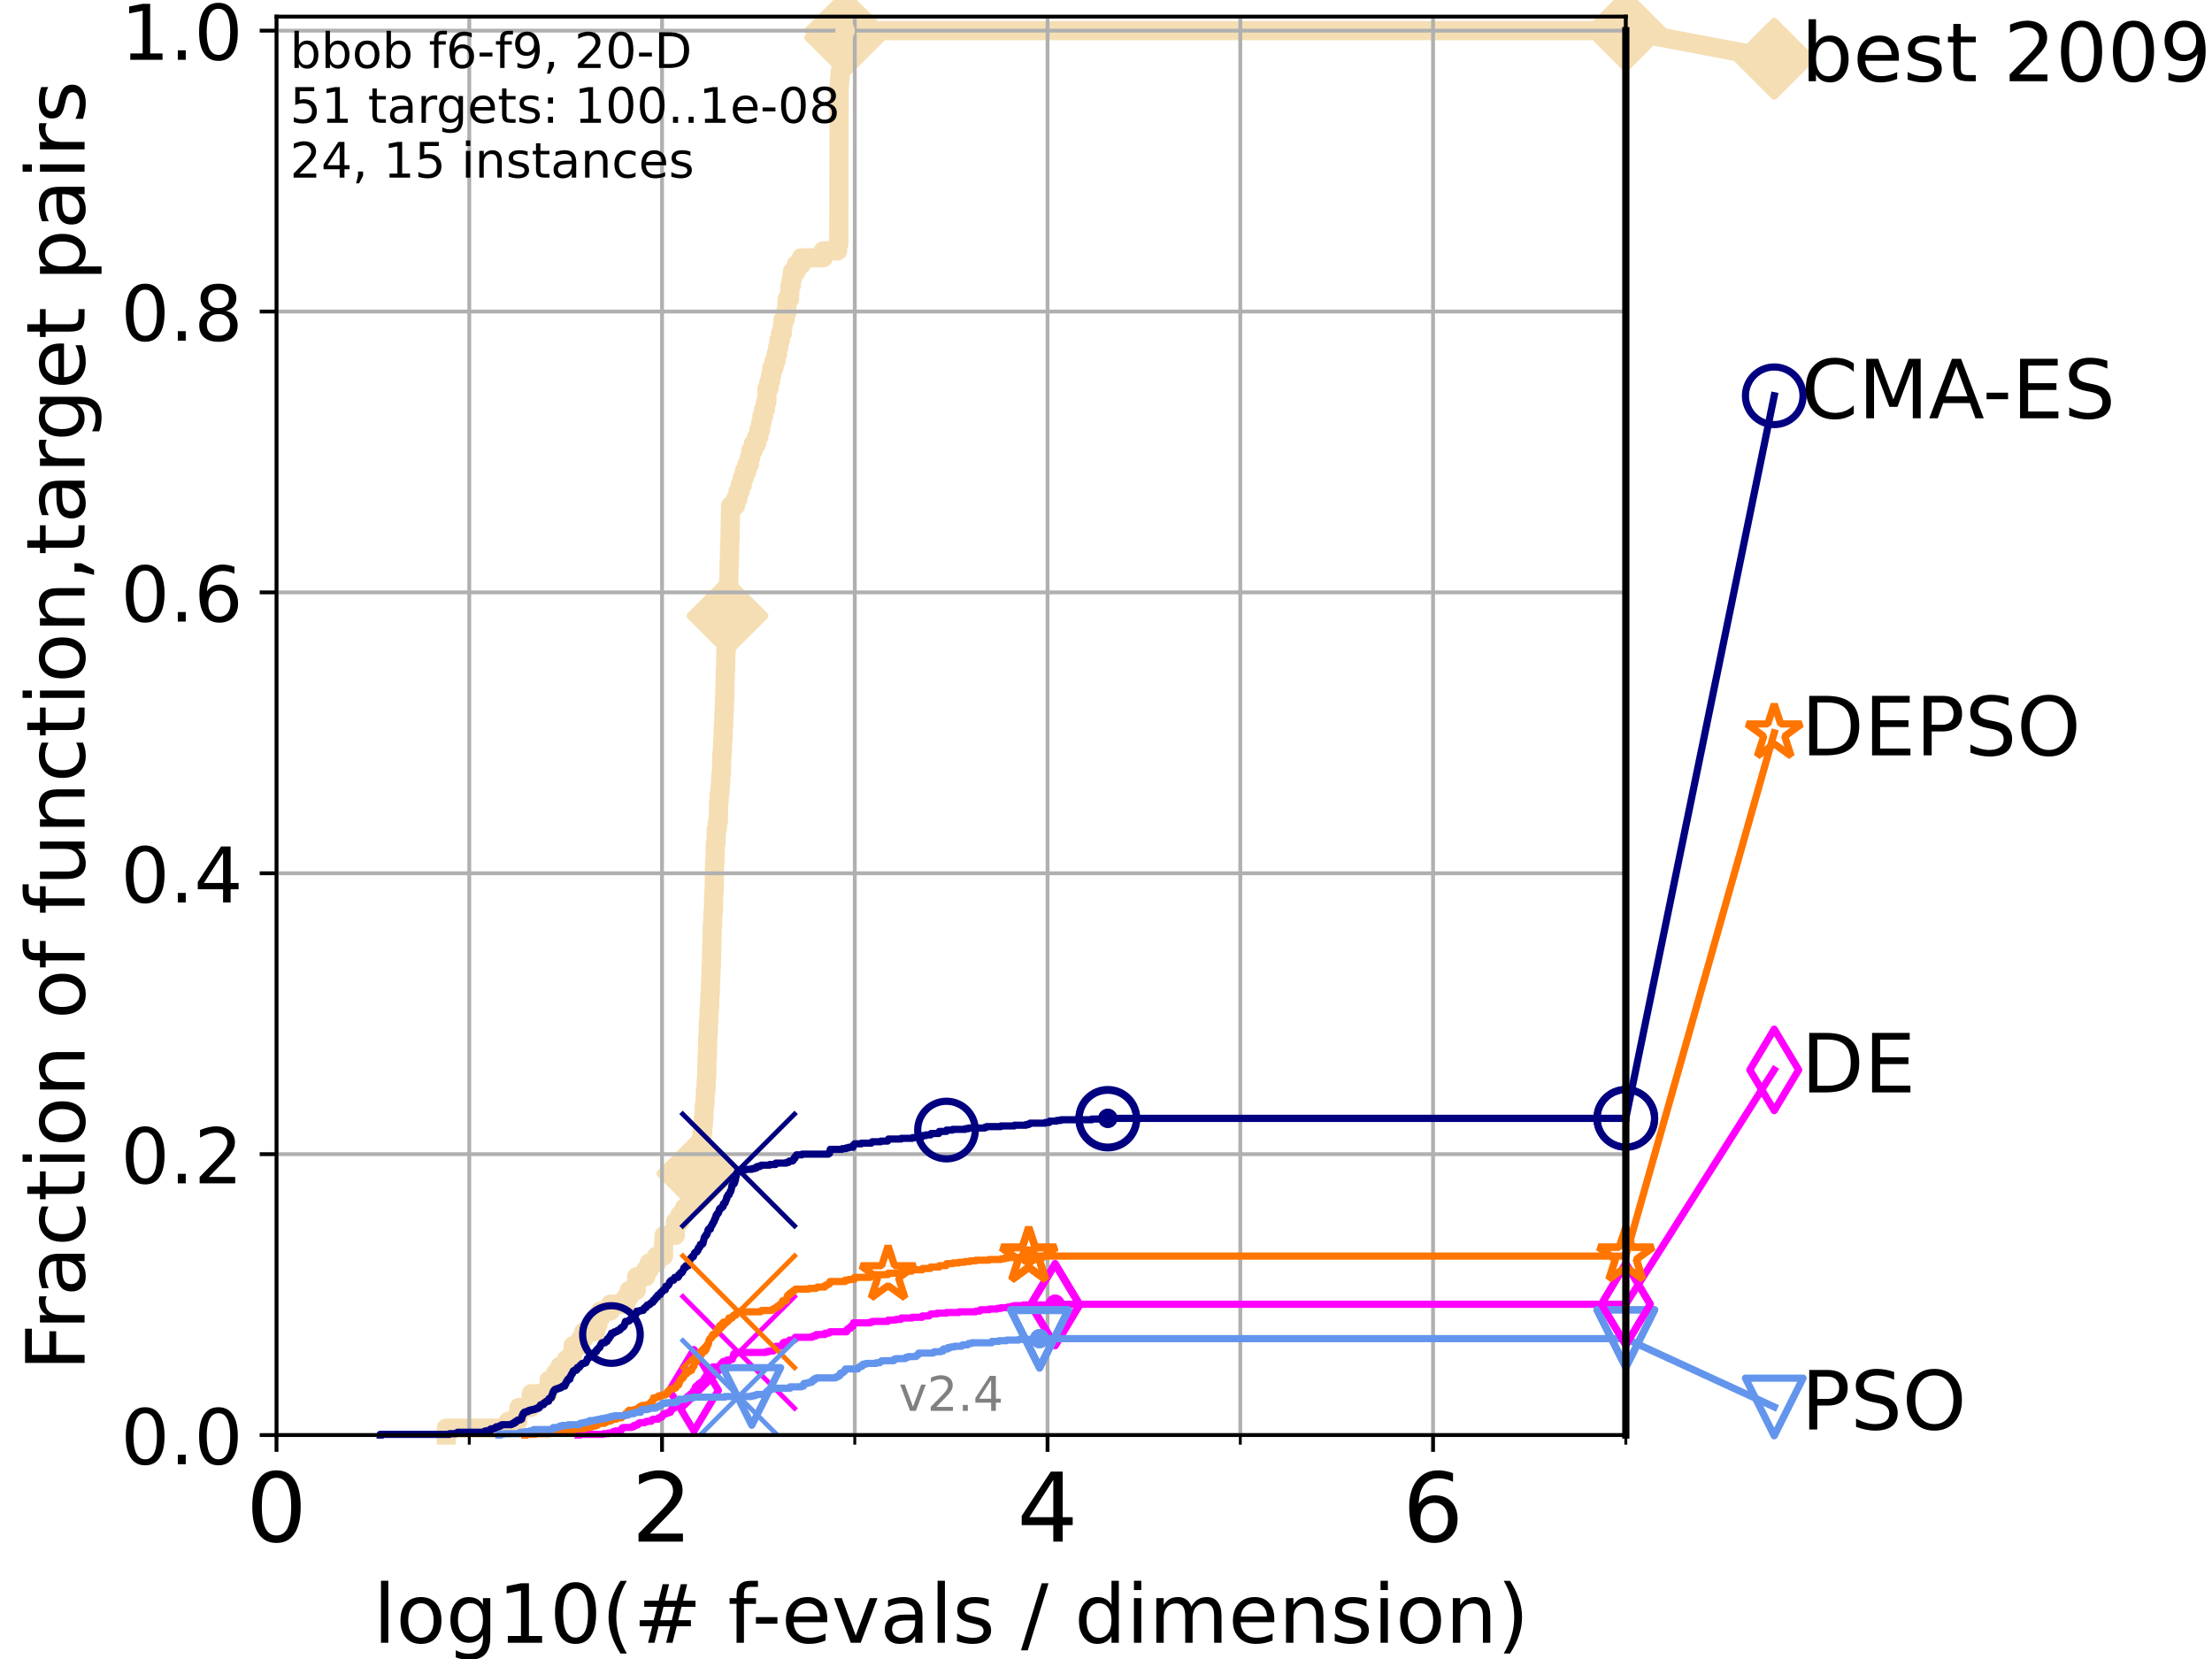 <?xml version="1.0" encoding="utf-8" standalone="no"?>
<!DOCTYPE svg PUBLIC "-//W3C//DTD SVG 1.1//EN"
  "http://www.w3.org/Graphics/SVG/1.1/DTD/svg11.dtd">
<!-- Created with matplotlib (https://matplotlib.org/) -->
<svg height="345.6pt" version="1.1" viewBox="0 0 460.8 345.6" width="460.8pt" xmlns="http://www.w3.org/2000/svg" xmlns:xlink="http://www.w3.org/1999/xlink">
 <defs>
  <style type="text/css">
*{stroke-linecap:butt;stroke-linejoin:round;}
  </style>
 </defs>
 <g id="figure_1">
  <g id="patch_1">
   <path d="M 0 345.6 
L 460.8 345.6 
L 460.8 0 
L 0 0 
z
" style="fill:#ffffff;"/>
  </g>
  <g id="axes_1">
   <g id="patch_2">
    <path d="M 57.6 298.944 
L 338.688 298.944 
L 338.688 3.456 
L 57.6 3.456 
z
" style="fill:#ffffff;"/>
   </g>
   <g id="line2d_1">
    <path d="M 92.969 298.944 
L 92.969 297.51 
L 105.897 297.51 
L 105.897 296.076 
L 107.86 296.076 
L 107.86 294.642 
L 108.103 294.642 
L 108.103 293.207 
L 110.527 293.207 
L 110.527 291.773 
L 110.653 291.773 
L 110.653 290.339 
L 114.183 290.339 
L 114.183 288.905 
L 114.419 288.905 
L 114.419 287.471 
L 115.711 287.471 
L 115.711 286.037 
L 116.68 286.037 
L 116.68 284.603 
L 118.013 284.603 
L 118.013 283.169 
L 119.199 283.169 
L 119.199 281.734 
L 119.402 281.734 
L 119.402 280.3 
L 120.945 280.3 
L 120.945 278.866 
L 121.624 278.866 
L 121.624 277.432 
L 124.101 277.432 
L 124.101 275.998 
L 124.576 275.998 
L 124.576 274.564 
L 125.075 274.564 
L 125.075 273.13 
L 127.133 273.13 
L 127.133 271.696 
L 130.345 271.696 
L 130.345 270.261 
L 131.069 270.261 
L 131.069 268.827 
L 132.542 268.827 
L 132.636 265.959 
L 134.514 265.959 
L 134.514 264.525 
L 135.24 264.525 
L 135.24 263.091 
L 136.776 263.091 
L 136.776 261.657 
L 138.231 261.657 
L 138.248 258.788 
L 138.358 258.788 
L 138.358 257.354 
L 140.671 257.354 
L 140.708 254.486 
L 141.648 254.486 
L 141.648 253.052 
L 142.587 253.052 
L 142.587 251.618 
L 143.81 251.618 
L 143.81 250.184 
L 144.264 250.184 
L 144.264 248.749 
L 144.859 248.749 
L 144.859 247.315 
L 145.121 247.315 
L 145.121 245.881 
L 145.264 245.881 
L 145.264 244.447 
L 145.378 244.447 
L 145.378 243.013 
L 145.565 243.013 
L 145.565 241.579 
L 145.805 241.579 
L 145.805 240.145 
L 146.053 240.145 
L 146.064 237.276 
L 146.243 237.276 
L 146.243 235.842 
L 146.388 235.842 
L 146.388 234.408 
L 146.522 234.408 
L 146.522 232.974 
L 146.633 232.974 
L 146.734 230.106 
L 146.838 230.106 
L 146.937 227.238 
L 147.057 227.238 
L 147.16 224.369 
L 147.226 224.369 
L 147.292 220.067 
L 147.369 220.067 
L 147.444 215.765 
L 147.515 215.765 
L 147.58 212.896 
L 147.645 212.896 
L 147.725 210.028 
L 147.814 210.028 
L 147.883 207.16 
L 147.952 207.16 
L 148.035 204.291 
L 148.074 204.291 
L 148.132 201.423 
L 148.19 201.423 
L 148.272 197.121 
L 148.306 197.121 
L 148.378 192.818 
L 148.459 192.818 
L 148.521 189.95 
L 148.606 189.95 
L 148.71 185.648 
L 148.766 185.648 
L 148.864 179.911 
L 148.924 179.911 
L 149.031 175.609 
L 149.187 175.609 
L 149.2 172.741 
L 149.427 172.741 
L 149.427 171.306 
L 149.633 171.306 
L 149.709 167.004 
L 149.806 167.004 
L 149.806 165.57 
L 149.951 165.57 
L 149.951 164.136 
L 150.077 164.136 
L 150.172 161.268 
L 150.271 161.268 
L 150.374 156.965 
L 150.468 156.965 
L 150.557 154.097 
L 150.632 154.097 
L 150.691 151.229 
L 150.758 151.229 
L 150.808 148.36 
L 150.875 148.36 
L 150.928 145.492 
L 150.994 145.492 
L 151.089 139.756 
L 151.154 139.756 
L 151.224 135.453 
L 151.297 135.453 
L 151.373 132.585 
L 151.434 132.585 
L 151.498 129.717 
L 151.546 129.717 
L 151.625 125.414 
L 151.685 125.414 
L 151.783 121.112 
L 151.823 121.112 
L 151.909 116.81 
L 151.952 116.81 
L 152.037 112.507 
L 152.076 112.507 
L 152.169 106.771 
L 152.207 106.771 
L 152.207 105.337 
L 153.244 105.337 
L 153.244 103.902 
L 153.712 103.902 
L 153.712 102.468 
L 154.167 102.468 
L 154.167 101.034 
L 154.641 101.034 
L 154.641 99.6 
L 155.044 99.6 
L 155.044 98.166 
L 155.597 98.166 
L 155.597 96.732 
L 156.12 96.732 
L 156.12 95.298 
L 156.397 95.298 
L 156.397 93.864 
L 156.942 93.864 
L 156.942 92.429 
L 157.636 92.429 
L 157.636 90.995 
L 158.086 90.995 
L 158.086 89.561 
L 158.45 89.561 
L 158.45 88.127 
L 158.721 88.127 
L 158.721 86.693 
L 159.067 86.693 
L 159.067 85.259 
L 159.454 85.259 
L 159.454 83.825 
L 159.738 83.825 
L 159.778 80.956 
L 160.186 80.956 
L 160.186 79.522 
L 160.509 79.522 
L 160.509 78.088 
L 160.777 78.088 
L 160.777 76.654 
L 161.234 76.654 
L 161.234 75.22 
L 161.668 75.22 
L 161.668 73.786 
L 161.984 73.786 
L 161.984 72.352 
L 162.243 72.352 
L 162.243 70.917 
L 162.585 70.917 
L 162.585 69.483 
L 162.956 69.483 
L 162.956 68.049 
L 163.115 68.049 
L 163.115 66.615 
L 163.558 66.615 
L 163.558 65.181 
L 163.887 65.181 
L 163.973 62.313 
L 164.471 62.313 
L 164.568 59.444 
L 164.858 59.444 
L 164.858 58.01 
L 165.089 58.01 
L 165.089 56.576 
L 165.877 56.576 
L 165.877 55.142 
L 166.92 55.142 
L 166.92 53.708 
L 171.493 53.708 
L 171.493 52.274 
L 174.484 52.274 
L 174.484 50.84 
L 174.736 50.84 
L 174.806 17.855 
L 174.882 17.855 
L 174.882 16.421 
L 175.026 16.421 
L 175.026 14.986 
L 175.2 14.986 
L 175.256 12.118 
L 175.322 12.118 
L 175.322 10.684 
L 175.524 10.684 
L 175.524 9.25 
L 175.816 9.25 
L 175.816 7.816 
L 176.057 7.816 
L 176.057 6.382 
L 338.688 6.382 
L 338.688 6.382 
" style="fill:none;stroke:#f5deb3;stroke-linecap:square;stroke-width:4;"/>
   </g>
   <g id="line2d_2">
    <defs>
     <path d="M -0 7.778 
L 7.778 0 
L 0 -7.778 
L -7.778 -0 
z
" id="me68543a759" style="stroke:#f5deb3;stroke-linejoin:miter;stroke-width:1.5;"/>
    </defs>
    <g>
     <use style="fill:#f5deb3;stroke:#f5deb3;stroke-linejoin:miter;stroke-width:1.5;" x="145.264" xlink:href="#me68543a759" y="244.447"/>
     <use style="fill:#f5deb3;stroke:#f5deb3;stroke-linejoin:miter;stroke-width:1.5;" x="151.546" xlink:href="#me68543a759" y="128.283"/>
     <use style="fill:#f5deb3;stroke:#f5deb3;stroke-linejoin:miter;stroke-width:1.5;" x="176.057" xlink:href="#me68543a759" y="7.816"/>
     <use style="fill:#f5deb3;stroke:#f5deb3;stroke-linejoin:miter;stroke-width:1.5;" x="176.057" xlink:href="#me68543a759" y="6.382"/>
     <use style="fill:#f5deb3;stroke:#f5deb3;stroke-linejoin:miter;stroke-width:1.5;" x="338.688" xlink:href="#me68543a759" y="6.382"/>
    </g>
   </g>
   <g id="line2d_3">
    <path style="fill:none;stroke:#f5deb3;stroke-linecap:square;stroke-width:4;"/>
    <g/>
   </g>
   <g id="line2d_4">
    <path d="M 338.688 6.382 
L 369.608 12.233 
" style="fill:none;stroke:#f5deb3;stroke-linecap:square;stroke-width:4;"/>
    <g>
     <use style="fill:#f5deb3;stroke:#f5deb3;stroke-linejoin:miter;stroke-width:1.5;" x="338.688" xlink:href="#me68543a759" y="6.382"/>
     <use style="fill:#f5deb3;stroke:#f5deb3;stroke-linejoin:miter;stroke-width:1.5;" x="369.608" xlink:href="#me68543a759" y="12.233"/>
    </g>
   </g>
   <g id="matplotlib.axis_1">
    <g id="xtick_1">
     <g id="line2d_5">
      <path clip-path="url(#p2f0de287ee)" d="M 57.6 298.944 
L 57.6 3.456 
" style="fill:none;stroke:#b0b0b0;stroke-linecap:square;stroke-width:0.8;"/>
     </g>
     <g id="line2d_6">
      <defs>
       <path d="M 0 0 
L 0 3.5 
" id="m16044ef57f" style="stroke:#000000;stroke-width:0.8;"/>
      </defs>
      <g>
       <use style="stroke:#000000;stroke-width:0.8;" x="57.6" xlink:href="#m16044ef57f" y="298.944"/>
      </g>
     </g>
     <g id="text_1">
      <!-- 0 -->
      <defs>
       <path d="M 31.781 66.406 
Q 24.172 66.406 20.328 58.906 
Q 16.5 51.422 16.5 36.375 
Q 16.5 21.391 20.328 13.891 
Q 24.172 6.391 31.781 6.391 
Q 39.453 6.391 43.281 13.891 
Q 47.125 21.391 47.125 36.375 
Q 47.125 51.422 43.281 58.906 
Q 39.453 66.406 31.781 66.406 
z
M 31.781 74.219 
Q 44.047 74.219 50.516 64.516 
Q 56.984 54.828 56.984 36.375 
Q 56.984 17.969 50.516 8.266 
Q 44.047 -1.422 31.781 -1.422 
Q 19.531 -1.422 13.062 8.266 
Q 6.594 17.969 6.594 36.375 
Q 6.594 54.828 13.062 64.516 
Q 19.531 74.219 31.781 74.219 
z
" id="DejaVuSans-48"/>
      </defs>
      <g transform="translate(51.237 321.141)scale(0.2 -0.2)">
       <use xlink:href="#DejaVuSans-48"/>
      </g>
     </g>
    </g>
    <g id="xtick_2">
     <g id="line2d_7">
      <path clip-path="url(#p2f0de287ee)" d="M 137.911 298.944 
L 137.911 3.456 
" style="fill:none;stroke:#b0b0b0;stroke-linecap:square;stroke-width:0.8;"/>
     </g>
     <g id="line2d_8">
      <g>
       <use style="stroke:#000000;stroke-width:0.8;" x="137.911" xlink:href="#m16044ef57f" y="298.944"/>
      </g>
     </g>
     <g id="text_2">
      <!-- 2 -->
      <defs>
       <path d="M 19.188 8.297 
L 53.609 8.297 
L 53.609 0 
L 7.328 0 
L 7.328 8.297 
Q 12.938 14.109 22.625 23.891 
Q 32.328 33.688 34.812 36.531 
Q 39.547 41.844 41.422 45.531 
Q 43.312 49.219 43.312 52.781 
Q 43.312 58.594 39.234 62.25 
Q 35.156 65.922 28.609 65.922 
Q 23.969 65.922 18.812 64.312 
Q 13.672 62.703 7.812 59.422 
L 7.812 69.391 
Q 13.766 71.781 18.938 73 
Q 24.125 74.219 28.422 74.219 
Q 39.75 74.219 46.484 68.547 
Q 53.219 62.891 53.219 53.422 
Q 53.219 48.922 51.531 44.891 
Q 49.859 40.875 45.406 35.406 
Q 44.188 33.984 37.641 27.219 
Q 31.109 20.453 19.188 8.297 
z
" id="DejaVuSans-50"/>
      </defs>
      <g transform="translate(131.548 321.141)scale(0.2 -0.2)">
       <use xlink:href="#DejaVuSans-50"/>
      </g>
     </g>
    </g>
    <g id="xtick_3">
     <g id="line2d_9">
      <path clip-path="url(#p2f0de287ee)" d="M 218.222 298.944 
L 218.222 3.456 
" style="fill:none;stroke:#b0b0b0;stroke-linecap:square;stroke-width:0.8;"/>
     </g>
     <g id="line2d_10">
      <g>
       <use style="stroke:#000000;stroke-width:0.8;" x="218.222" xlink:href="#m16044ef57f" y="298.944"/>
      </g>
     </g>
     <g id="text_3">
      <!-- 4 -->
      <defs>
       <path d="M 37.797 64.312 
L 12.891 25.391 
L 37.797 25.391 
z
M 35.203 72.906 
L 47.609 72.906 
L 47.609 25.391 
L 58.016 25.391 
L 58.016 17.188 
L 47.609 17.188 
L 47.609 0 
L 37.797 0 
L 37.797 17.188 
L 4.891 17.188 
L 4.891 26.703 
z
" id="DejaVuSans-52"/>
      </defs>
      <g transform="translate(211.859 321.141)scale(0.2 -0.2)">
       <use xlink:href="#DejaVuSans-52"/>
      </g>
     </g>
    </g>
    <g id="xtick_4">
     <g id="line2d_11">
      <path clip-path="url(#p2f0de287ee)" d="M 298.533 298.944 
L 298.533 3.456 
" style="fill:none;stroke:#b0b0b0;stroke-linecap:square;stroke-width:0.8;"/>
     </g>
     <g id="line2d_12">
      <g>
       <use style="stroke:#000000;stroke-width:0.8;" x="298.533" xlink:href="#m16044ef57f" y="298.944"/>
      </g>
     </g>
     <g id="text_4">
      <!-- 6 -->
      <defs>
       <path d="M 33.016 40.375 
Q 26.375 40.375 22.484 35.828 
Q 18.609 31.297 18.609 23.391 
Q 18.609 15.531 22.484 10.953 
Q 26.375 6.391 33.016 6.391 
Q 39.656 6.391 43.531 10.953 
Q 47.406 15.531 47.406 23.391 
Q 47.406 31.297 43.531 35.828 
Q 39.656 40.375 33.016 40.375 
z
M 52.594 71.297 
L 52.594 62.312 
Q 48.875 64.062 45.094 64.984 
Q 41.312 65.922 37.594 65.922 
Q 27.828 65.922 22.672 59.328 
Q 17.531 52.734 16.797 39.406 
Q 19.672 43.656 24.016 45.922 
Q 28.375 48.188 33.594 48.188 
Q 44.578 48.188 50.953 41.516 
Q 57.328 34.859 57.328 23.391 
Q 57.328 12.156 50.688 5.359 
Q 44.047 -1.422 33.016 -1.422 
Q 20.359 -1.422 13.672 8.266 
Q 6.984 17.969 6.984 36.375 
Q 6.984 53.656 15.188 63.938 
Q 23.391 74.219 37.203 74.219 
Q 40.922 74.219 44.703 73.484 
Q 48.484 72.75 52.594 71.297 
z
" id="DejaVuSans-54"/>
      </defs>
      <g transform="translate(292.17 321.141)scale(0.2 -0.2)">
       <use xlink:href="#DejaVuSans-54"/>
      </g>
     </g>
    </g>
    <g id="xtick_5">
     <g id="line2d_13">
      <path clip-path="url(#p2f0de287ee)" d="M 97.755 298.944 
L 97.755 3.456 
" style="fill:none;stroke:#b0b0b0;stroke-linecap:square;stroke-width:0.8;"/>
     </g>
     <g id="line2d_14">
      <defs>
       <path d="M 0 0 
L 0 2 
" id="mbe5a96cab9" style="stroke:#000000;stroke-width:0.6;"/>
      </defs>
      <g>
       <use style="stroke:#000000;stroke-width:0.6;" x="97.755" xlink:href="#mbe5a96cab9" y="298.944"/>
      </g>
     </g>
    </g>
    <g id="xtick_6">
     <g id="line2d_15">
      <path clip-path="url(#p2f0de287ee)" d="M 178.066 298.944 
L 178.066 3.456 
" style="fill:none;stroke:#b0b0b0;stroke-linecap:square;stroke-width:0.8;"/>
     </g>
     <g id="line2d_16">
      <g>
       <use style="stroke:#000000;stroke-width:0.6;" x="178.066" xlink:href="#mbe5a96cab9" y="298.944"/>
      </g>
     </g>
    </g>
    <g id="xtick_7">
     <g id="line2d_17">
      <path clip-path="url(#p2f0de287ee)" d="M 258.377 298.944 
L 258.377 3.456 
" style="fill:none;stroke:#b0b0b0;stroke-linecap:square;stroke-width:0.8;"/>
     </g>
     <g id="line2d_18">
      <g>
       <use style="stroke:#000000;stroke-width:0.6;" x="258.377" xlink:href="#mbe5a96cab9" y="298.944"/>
      </g>
     </g>
    </g>
    <g id="xtick_8">
     <g id="line2d_19">
      <path clip-path="url(#p2f0de287ee)" d="M 338.688 298.944 
L 338.688 3.456 
" style="fill:none;stroke:#b0b0b0;stroke-linecap:square;stroke-width:0.8;"/>
     </g>
     <g id="line2d_20">
      <g>
       <use style="stroke:#000000;stroke-width:0.6;" x="338.688" xlink:href="#mbe5a96cab9" y="298.944"/>
      </g>
     </g>
    </g>
    <g id="text_5">
     <!-- log10(# f-evals / dimension) -->
     <defs>
      <path d="M 9.422 75.984 
L 18.406 75.984 
L 18.406 0 
L 9.422 0 
z
" id="DejaVuSans-108"/>
      <path d="M 30.609 48.391 
Q 23.391 48.391 19.188 42.75 
Q 14.984 37.109 14.984 27.297 
Q 14.984 17.484 19.156 11.844 
Q 23.344 6.203 30.609 6.203 
Q 37.797 6.203 41.984 11.859 
Q 46.188 17.531 46.188 27.297 
Q 46.188 37.016 41.984 42.703 
Q 37.797 48.391 30.609 48.391 
z
M 30.609 56 
Q 42.328 56 49.016 48.375 
Q 55.719 40.766 55.719 27.297 
Q 55.719 13.875 49.016 6.219 
Q 42.328 -1.422 30.609 -1.422 
Q 18.844 -1.422 12.172 6.219 
Q 5.516 13.875 5.516 27.297 
Q 5.516 40.766 12.172 48.375 
Q 18.844 56 30.609 56 
z
" id="DejaVuSans-111"/>
      <path d="M 45.406 27.984 
Q 45.406 37.75 41.375 43.109 
Q 37.359 48.484 30.078 48.484 
Q 22.859 48.484 18.828 43.109 
Q 14.797 37.75 14.797 27.984 
Q 14.797 18.266 18.828 12.891 
Q 22.859 7.516 30.078 7.516 
Q 37.359 7.516 41.375 12.891 
Q 45.406 18.266 45.406 27.984 
z
M 54.391 6.781 
Q 54.391 -7.172 48.188 -13.984 
Q 42 -20.797 29.203 -20.797 
Q 24.469 -20.797 20.266 -20.094 
Q 16.062 -19.391 12.109 -17.922 
L 12.109 -9.188 
Q 16.062 -11.328 19.922 -12.344 
Q 23.781 -13.375 27.781 -13.375 
Q 36.625 -13.375 41.016 -8.766 
Q 45.406 -4.156 45.406 5.172 
L 45.406 9.625 
Q 42.625 4.781 38.281 2.391 
Q 33.938 0 27.875 0 
Q 17.828 0 11.672 7.656 
Q 5.516 15.328 5.516 27.984 
Q 5.516 40.672 11.672 48.328 
Q 17.828 56 27.875 56 
Q 33.938 56 38.281 53.609 
Q 42.625 51.219 45.406 46.391 
L 45.406 54.688 
L 54.391 54.688 
z
" id="DejaVuSans-103"/>
      <path d="M 12.406 8.297 
L 28.516 8.297 
L 28.516 63.922 
L 10.984 60.406 
L 10.984 69.391 
L 28.422 72.906 
L 38.281 72.906 
L 38.281 8.297 
L 54.391 8.297 
L 54.391 0 
L 12.406 0 
z
" id="DejaVuSans-49"/>
      <path d="M 31 75.875 
Q 24.469 64.656 21.281 53.656 
Q 18.109 42.672 18.109 31.391 
Q 18.109 20.125 21.312 9.062 
Q 24.516 -2 31 -13.188 
L 23.188 -13.188 
Q 15.875 -1.703 12.234 9.375 
Q 8.594 20.453 8.594 31.391 
Q 8.594 42.281 12.203 53.312 
Q 15.828 64.359 23.188 75.875 
z
" id="DejaVuSans-40"/>
      <path d="M 51.125 44 
L 36.922 44 
L 32.812 27.688 
L 47.125 27.688 
z
M 43.797 71.781 
L 38.719 51.516 
L 52.984 51.516 
L 58.109 71.781 
L 65.922 71.781 
L 60.891 51.516 
L 76.125 51.516 
L 76.125 44 
L 58.984 44 
L 54.984 27.688 
L 70.516 27.688 
L 70.516 20.219 
L 53.078 20.219 
L 48 0 
L 40.188 0 
L 45.219 20.219 
L 30.906 20.219 
L 25.875 0 
L 18.016 0 
L 23.094 20.219 
L 7.719 20.219 
L 7.719 27.688 
L 24.906 27.688 
L 29 44 
L 13.281 44 
L 13.281 51.516 
L 30.906 51.516 
L 35.891 71.781 
z
" id="DejaVuSans-35"/>
      <path id="DejaVuSans-32"/>
      <path d="M 37.109 75.984 
L 37.109 68.5 
L 28.516 68.5 
Q 23.688 68.5 21.797 66.547 
Q 19.922 64.594 19.922 59.516 
L 19.922 54.688 
L 34.719 54.688 
L 34.719 47.703 
L 19.922 47.703 
L 19.922 0 
L 10.891 0 
L 10.891 47.703 
L 2.297 47.703 
L 2.297 54.688 
L 10.891 54.688 
L 10.891 58.5 
Q 10.891 67.625 15.141 71.797 
Q 19.391 75.984 28.609 75.984 
z
" id="DejaVuSans-102"/>
      <path d="M 4.891 31.391 
L 31.203 31.391 
L 31.203 23.391 
L 4.891 23.391 
z
" id="DejaVuSans-45"/>
      <path d="M 56.203 29.594 
L 56.203 25.203 
L 14.891 25.203 
Q 15.484 15.922 20.484 11.062 
Q 25.484 6.203 34.422 6.203 
Q 39.594 6.203 44.453 7.469 
Q 49.312 8.734 54.109 11.281 
L 54.109 2.781 
Q 49.266 0.734 44.188 -0.344 
Q 39.109 -1.422 33.891 -1.422 
Q 20.797 -1.422 13.156 6.188 
Q 5.516 13.812 5.516 26.812 
Q 5.516 40.234 12.766 48.109 
Q 20.016 56 32.328 56 
Q 43.359 56 49.781 48.891 
Q 56.203 41.797 56.203 29.594 
z
M 47.219 32.234 
Q 47.125 39.594 43.094 43.984 
Q 39.062 48.391 32.422 48.391 
Q 24.906 48.391 20.391 44.141 
Q 15.875 39.891 15.188 32.172 
z
" id="DejaVuSans-101"/>
      <path d="M 2.984 54.688 
L 12.5 54.688 
L 29.594 8.797 
L 46.688 54.688 
L 56.203 54.688 
L 35.688 0 
L 23.484 0 
z
" id="DejaVuSans-118"/>
      <path d="M 34.281 27.484 
Q 23.391 27.484 19.188 25 
Q 14.984 22.516 14.984 16.5 
Q 14.984 11.719 18.141 8.906 
Q 21.297 6.109 26.703 6.109 
Q 34.188 6.109 38.703 11.406 
Q 43.219 16.703 43.219 25.484 
L 43.219 27.484 
z
M 52.203 31.203 
L 52.203 0 
L 43.219 0 
L 43.219 8.297 
Q 40.141 3.328 35.547 0.953 
Q 30.953 -1.422 24.312 -1.422 
Q 15.922 -1.422 10.953 3.297 
Q 6 8.016 6 15.922 
Q 6 25.141 12.172 29.828 
Q 18.359 34.516 30.609 34.516 
L 43.219 34.516 
L 43.219 35.406 
Q 43.219 41.609 39.141 45 
Q 35.062 48.391 27.688 48.391 
Q 23 48.391 18.547 47.266 
Q 14.109 46.141 10.016 43.891 
L 10.016 52.203 
Q 14.938 54.109 19.578 55.047 
Q 24.219 56 28.609 56 
Q 40.484 56 46.344 49.844 
Q 52.203 43.703 52.203 31.203 
z
" id="DejaVuSans-97"/>
      <path d="M 44.281 53.078 
L 44.281 44.578 
Q 40.484 46.531 36.375 47.5 
Q 32.281 48.484 27.875 48.484 
Q 21.188 48.484 17.844 46.438 
Q 14.5 44.391 14.5 40.281 
Q 14.5 37.156 16.891 35.375 
Q 19.281 33.594 26.516 31.984 
L 29.594 31.297 
Q 39.156 29.25 43.188 25.516 
Q 47.219 21.781 47.219 15.094 
Q 47.219 7.469 41.188 3.016 
Q 35.156 -1.422 24.609 -1.422 
Q 20.219 -1.422 15.453 -0.562 
Q 10.688 0.297 5.422 2 
L 5.422 11.281 
Q 10.406 8.688 15.234 7.391 
Q 20.062 6.109 24.812 6.109 
Q 31.156 6.109 34.562 8.281 
Q 37.984 10.453 37.984 14.406 
Q 37.984 18.062 35.516 20.016 
Q 33.062 21.969 24.703 23.781 
L 21.578 24.516 
Q 13.234 26.266 9.516 29.906 
Q 5.812 33.547 5.812 39.891 
Q 5.812 47.609 11.281 51.797 
Q 16.75 56 26.812 56 
Q 31.781 56 36.172 55.266 
Q 40.578 54.547 44.281 53.078 
z
" id="DejaVuSans-115"/>
      <path d="M 25.391 72.906 
L 33.688 72.906 
L 8.297 -9.281 
L 0 -9.281 
z
" id="DejaVuSans-47"/>
      <path d="M 45.406 46.391 
L 45.406 75.984 
L 54.391 75.984 
L 54.391 0 
L 45.406 0 
L 45.406 8.203 
Q 42.578 3.328 38.25 0.953 
Q 33.938 -1.422 27.875 -1.422 
Q 17.969 -1.422 11.734 6.484 
Q 5.516 14.406 5.516 27.297 
Q 5.516 40.188 11.734 48.094 
Q 17.969 56 27.875 56 
Q 33.938 56 38.25 53.625 
Q 42.578 51.266 45.406 46.391 
z
M 14.797 27.297 
Q 14.797 17.391 18.875 11.75 
Q 22.953 6.109 30.078 6.109 
Q 37.203 6.109 41.297 11.75 
Q 45.406 17.391 45.406 27.297 
Q 45.406 37.203 41.297 42.844 
Q 37.203 48.484 30.078 48.484 
Q 22.953 48.484 18.875 42.844 
Q 14.797 37.203 14.797 27.297 
z
" id="DejaVuSans-100"/>
      <path d="M 9.422 54.688 
L 18.406 54.688 
L 18.406 0 
L 9.422 0 
z
M 9.422 75.984 
L 18.406 75.984 
L 18.406 64.594 
L 9.422 64.594 
z
" id="DejaVuSans-105"/>
      <path d="M 52 44.188 
Q 55.375 50.25 60.062 53.125 
Q 64.75 56 71.094 56 
Q 79.641 56 84.281 50.016 
Q 88.922 44.047 88.922 33.016 
L 88.922 0 
L 79.891 0 
L 79.891 32.719 
Q 79.891 40.578 77.094 44.375 
Q 74.312 48.188 68.609 48.188 
Q 61.625 48.188 57.562 43.547 
Q 53.516 38.922 53.516 30.906 
L 53.516 0 
L 44.484 0 
L 44.484 32.719 
Q 44.484 40.625 41.703 44.406 
Q 38.922 48.188 33.109 48.188 
Q 26.219 48.188 22.156 43.531 
Q 18.109 38.875 18.109 30.906 
L 18.109 0 
L 9.078 0 
L 9.078 54.688 
L 18.109 54.688 
L 18.109 46.188 
Q 21.188 51.219 25.484 53.609 
Q 29.781 56 35.688 56 
Q 41.656 56 45.828 52.969 
Q 50 49.953 52 44.188 
z
" id="DejaVuSans-109"/>
      <path d="M 54.891 33.016 
L 54.891 0 
L 45.906 0 
L 45.906 32.719 
Q 45.906 40.484 42.875 44.328 
Q 39.844 48.188 33.797 48.188 
Q 26.516 48.188 22.312 43.547 
Q 18.109 38.922 18.109 30.906 
L 18.109 0 
L 9.078 0 
L 9.078 54.688 
L 18.109 54.688 
L 18.109 46.188 
Q 21.344 51.125 25.703 53.562 
Q 30.078 56 35.797 56 
Q 45.219 56 50.047 50.172 
Q 54.891 44.344 54.891 33.016 
z
" id="DejaVuSans-110"/>
      <path d="M 8.016 75.875 
L 15.828 75.875 
Q 23.141 64.359 26.781 53.312 
Q 30.422 42.281 30.422 31.391 
Q 30.422 20.453 26.781 9.375 
Q 23.141 -1.703 15.828 -13.188 
L 8.016 -13.188 
Q 14.5 -2 17.703 9.062 
Q 20.906 20.125 20.906 31.391 
Q 20.906 42.672 17.703 53.656 
Q 14.5 64.656 8.016 75.875 
z
" id="DejaVuSans-41"/>
     </defs>
     <g transform="translate(77.764 342.218)scale(0.17 -0.17)">
      <use xlink:href="#DejaVuSans-108"/>
      <use x="27.783" xlink:href="#DejaVuSans-111"/>
      <use x="88.965" xlink:href="#DejaVuSans-103"/>
      <use x="152.441" xlink:href="#DejaVuSans-49"/>
      <use x="216.064" xlink:href="#DejaVuSans-48"/>
      <use x="279.688" xlink:href="#DejaVuSans-40"/>
      <use x="318.701" xlink:href="#DejaVuSans-35"/>
      <use x="402.49" xlink:href="#DejaVuSans-32"/>
      <use x="434.277" xlink:href="#DejaVuSans-102"/>
      <use x="463.982" xlink:href="#DejaVuSans-45"/>
      <use x="500.066" xlink:href="#DejaVuSans-101"/>
      <use x="561.59" xlink:href="#DejaVuSans-118"/>
      <use x="620.77" xlink:href="#DejaVuSans-97"/>
      <use x="682.049" xlink:href="#DejaVuSans-108"/>
      <use x="709.832" xlink:href="#DejaVuSans-115"/>
      <use x="761.932" xlink:href="#DejaVuSans-32"/>
      <use x="793.719" xlink:href="#DejaVuSans-47"/>
      <use x="827.41" xlink:href="#DejaVuSans-32"/>
      <use x="859.197" xlink:href="#DejaVuSans-100"/>
      <use x="922.674" xlink:href="#DejaVuSans-105"/>
      <use x="950.457" xlink:href="#DejaVuSans-109"/>
      <use x="1047.869" xlink:href="#DejaVuSans-101"/>
      <use x="1109.393" xlink:href="#DejaVuSans-110"/>
      <use x="1172.771" xlink:href="#DejaVuSans-115"/>
      <use x="1224.871" xlink:href="#DejaVuSans-105"/>
      <use x="1252.654" xlink:href="#DejaVuSans-111"/>
      <use x="1313.836" xlink:href="#DejaVuSans-110"/>
      <use x="1377.215" xlink:href="#DejaVuSans-41"/>
     </g>
    </g>
   </g>
   <g id="matplotlib.axis_2">
    <g id="ytick_1">
     <g id="line2d_21">
      <path clip-path="url(#p2f0de287ee)" d="M 57.6 298.944 
L 338.688 298.944 
" style="fill:none;stroke:#b0b0b0;stroke-linecap:square;stroke-width:0.8;"/>
     </g>
     <g id="line2d_22">
      <defs>
       <path d="M 0 0 
L -3.5 0 
" id="m5f3de73668" style="stroke:#000000;stroke-width:0.8;"/>
      </defs>
      <g>
       <use style="stroke:#000000;stroke-width:0.8;" x="57.6" xlink:href="#m5f3de73668" y="298.944"/>
      </g>
     </g>
     <g id="text_6">
      <!-- 0.0 -->
      <defs>
       <path d="M 10.688 12.406 
L 21 12.406 
L 21 0 
L 10.688 0 
z
" id="DejaVuSans-46"/>
      </defs>
      <g transform="translate(25.155 305.023)scale(0.16 -0.16)">
       <use xlink:href="#DejaVuSans-48"/>
       <use x="63.623" xlink:href="#DejaVuSans-46"/>
       <use x="95.41" xlink:href="#DejaVuSans-48"/>
      </g>
     </g>
    </g>
    <g id="ytick_2">
     <g id="line2d_23">
      <path clip-path="url(#p2f0de287ee)" d="M 57.6 240.432 
L 338.688 240.432 
" style="fill:none;stroke:#b0b0b0;stroke-linecap:square;stroke-width:0.8;"/>
     </g>
     <g id="line2d_24">
      <g>
       <use style="stroke:#000000;stroke-width:0.8;" x="57.6" xlink:href="#m5f3de73668" y="240.432"/>
      </g>
     </g>
     <g id="text_7">
      <!-- 0.2 -->
      <g transform="translate(25.155 246.51)scale(0.16 -0.16)">
       <use xlink:href="#DejaVuSans-48"/>
       <use x="63.623" xlink:href="#DejaVuSans-46"/>
       <use x="95.41" xlink:href="#DejaVuSans-50"/>
      </g>
     </g>
    </g>
    <g id="ytick_3">
     <g id="line2d_25">
      <path clip-path="url(#p2f0de287ee)" d="M 57.6 181.919 
L 338.688 181.919 
" style="fill:none;stroke:#b0b0b0;stroke-linecap:square;stroke-width:0.8;"/>
     </g>
     <g id="line2d_26">
      <g>
       <use style="stroke:#000000;stroke-width:0.8;" x="57.6" xlink:href="#m5f3de73668" y="181.919"/>
      </g>
     </g>
     <g id="text_8">
      <!-- 0.4 -->
      <g transform="translate(25.155 187.998)scale(0.16 -0.16)">
       <use xlink:href="#DejaVuSans-48"/>
       <use x="63.623" xlink:href="#DejaVuSans-46"/>
       <use x="95.41" xlink:href="#DejaVuSans-52"/>
      </g>
     </g>
    </g>
    <g id="ytick_4">
     <g id="line2d_27">
      <path clip-path="url(#p2f0de287ee)" d="M 57.6 123.407 
L 338.688 123.407 
" style="fill:none;stroke:#b0b0b0;stroke-linecap:square;stroke-width:0.8;"/>
     </g>
     <g id="line2d_28">
      <g>
       <use style="stroke:#000000;stroke-width:0.8;" x="57.6" xlink:href="#m5f3de73668" y="123.407"/>
      </g>
     </g>
     <g id="text_9">
      <!-- 0.6 -->
      <g transform="translate(25.155 129.485)scale(0.16 -0.16)">
       <use xlink:href="#DejaVuSans-48"/>
       <use x="63.623" xlink:href="#DejaVuSans-46"/>
       <use x="95.41" xlink:href="#DejaVuSans-54"/>
      </g>
     </g>
    </g>
    <g id="ytick_5">
     <g id="line2d_29">
      <path clip-path="url(#p2f0de287ee)" d="M 57.6 64.894 
L 338.688 64.894 
" style="fill:none;stroke:#b0b0b0;stroke-linecap:square;stroke-width:0.8;"/>
     </g>
     <g id="line2d_30">
      <g>
       <use style="stroke:#000000;stroke-width:0.8;" x="57.6" xlink:href="#m5f3de73668" y="64.894"/>
      </g>
     </g>
     <g id="text_10">
      <!-- 0.8 -->
      <defs>
       <path d="M 31.781 34.625 
Q 24.75 34.625 20.719 30.859 
Q 16.703 27.094 16.703 20.516 
Q 16.703 13.922 20.719 10.156 
Q 24.75 6.391 31.781 6.391 
Q 38.812 6.391 42.859 10.172 
Q 46.922 13.969 46.922 20.516 
Q 46.922 27.094 42.891 30.859 
Q 38.875 34.625 31.781 34.625 
z
M 21.922 38.812 
Q 15.578 40.375 12.031 44.719 
Q 8.5 49.078 8.5 55.328 
Q 8.5 64.062 14.719 69.141 
Q 20.953 74.219 31.781 74.219 
Q 42.672 74.219 48.875 69.141 
Q 55.078 64.062 55.078 55.328 
Q 55.078 49.078 51.531 44.719 
Q 48 40.375 41.703 38.812 
Q 48.828 37.156 52.797 32.312 
Q 56.781 27.484 56.781 20.516 
Q 56.781 9.906 50.312 4.234 
Q 43.844 -1.422 31.781 -1.422 
Q 19.734 -1.422 13.25 4.234 
Q 6.781 9.906 6.781 20.516 
Q 6.781 27.484 10.781 32.312 
Q 14.797 37.156 21.922 38.812 
z
M 18.312 54.391 
Q 18.312 48.734 21.844 45.562 
Q 25.391 42.391 31.781 42.391 
Q 38.141 42.391 41.719 45.562 
Q 45.312 48.734 45.312 54.391 
Q 45.312 60.062 41.719 63.234 
Q 38.141 66.406 31.781 66.406 
Q 25.391 66.406 21.844 63.234 
Q 18.312 60.062 18.312 54.391 
z
" id="DejaVuSans-56"/>
      </defs>
      <g transform="translate(25.155 70.973)scale(0.16 -0.16)">
       <use xlink:href="#DejaVuSans-48"/>
       <use x="63.623" xlink:href="#DejaVuSans-46"/>
       <use x="95.41" xlink:href="#DejaVuSans-56"/>
      </g>
     </g>
    </g>
    <g id="ytick_6">
     <g id="line2d_31">
      <path clip-path="url(#p2f0de287ee)" d="M 57.6 6.382 
L 338.688 6.382 
" style="fill:none;stroke:#b0b0b0;stroke-linecap:square;stroke-width:0.8;"/>
     </g>
     <g id="line2d_32">
      <g>
       <use style="stroke:#000000;stroke-width:0.8;" x="57.6" xlink:href="#m5f3de73668" y="6.382"/>
      </g>
     </g>
     <g id="text_11">
      <!-- 1.0 -->
      <g transform="translate(25.155 12.46)scale(0.16 -0.16)">
       <use xlink:href="#DejaVuSans-49"/>
       <use x="63.623" xlink:href="#DejaVuSans-46"/>
       <use x="95.41" xlink:href="#DejaVuSans-48"/>
      </g>
     </g>
    </g>
    <g id="text_12">
     <!-- Fraction of function,target pairs -->
     <defs>
      <path d="M 9.812 72.906 
L 51.703 72.906 
L 51.703 64.594 
L 19.672 64.594 
L 19.672 43.109 
L 48.578 43.109 
L 48.578 34.812 
L 19.672 34.812 
L 19.672 0 
L 9.812 0 
z
" id="DejaVuSans-70"/>
      <path d="M 41.109 46.297 
Q 39.594 47.172 37.812 47.578 
Q 36.031 48 33.891 48 
Q 26.266 48 22.188 43.047 
Q 18.109 38.094 18.109 28.812 
L 18.109 0 
L 9.078 0 
L 9.078 54.688 
L 18.109 54.688 
L 18.109 46.188 
Q 20.953 51.172 25.484 53.578 
Q 30.031 56 36.531 56 
Q 37.453 56 38.578 55.875 
Q 39.703 55.766 41.062 55.516 
z
" id="DejaVuSans-114"/>
      <path d="M 48.781 52.594 
L 48.781 44.188 
Q 44.969 46.297 41.141 47.344 
Q 37.312 48.391 33.406 48.391 
Q 24.656 48.391 19.812 42.844 
Q 14.984 37.312 14.984 27.297 
Q 14.984 17.281 19.812 11.734 
Q 24.656 6.203 33.406 6.203 
Q 37.312 6.203 41.141 7.25 
Q 44.969 8.297 48.781 10.406 
L 48.781 2.094 
Q 45.016 0.344 40.984 -0.531 
Q 36.969 -1.422 32.422 -1.422 
Q 20.062 -1.422 12.781 6.344 
Q 5.516 14.109 5.516 27.297 
Q 5.516 40.672 12.859 48.328 
Q 20.219 56 33.016 56 
Q 37.156 56 41.109 55.141 
Q 45.062 54.297 48.781 52.594 
z
" id="DejaVuSans-99"/>
      <path d="M 18.312 70.219 
L 18.312 54.688 
L 36.812 54.688 
L 36.812 47.703 
L 18.312 47.703 
L 18.312 18.016 
Q 18.312 11.328 20.141 9.422 
Q 21.969 7.516 27.594 7.516 
L 36.812 7.516 
L 36.812 0 
L 27.594 0 
Q 17.188 0 13.234 3.875 
Q 9.281 7.766 9.281 18.016 
L 9.281 47.703 
L 2.688 47.703 
L 2.688 54.688 
L 9.281 54.688 
L 9.281 70.219 
z
" id="DejaVuSans-116"/>
      <path d="M 8.5 21.578 
L 8.5 54.688 
L 17.484 54.688 
L 17.484 21.922 
Q 17.484 14.156 20.5 10.266 
Q 23.531 6.391 29.594 6.391 
Q 36.859 6.391 41.078 11.031 
Q 45.312 15.672 45.312 23.688 
L 45.312 54.688 
L 54.297 54.688 
L 54.297 0 
L 45.312 0 
L 45.312 8.406 
Q 42.047 3.422 37.719 1 
Q 33.406 -1.422 27.688 -1.422 
Q 18.266 -1.422 13.375 4.438 
Q 8.5 10.297 8.5 21.578 
z
M 31.109 56 
z
" id="DejaVuSans-117"/>
      <path d="M 11.719 12.406 
L 22.016 12.406 
L 22.016 4 
L 14.016 -11.625 
L 7.719 -11.625 
L 11.719 4 
z
" id="DejaVuSans-44"/>
      <path d="M 18.109 8.203 
L 18.109 -20.797 
L 9.078 -20.797 
L 9.078 54.688 
L 18.109 54.688 
L 18.109 46.391 
Q 20.953 51.266 25.266 53.625 
Q 29.594 56 35.594 56 
Q 45.562 56 51.781 48.094 
Q 58.016 40.188 58.016 27.297 
Q 58.016 14.406 51.781 6.484 
Q 45.562 -1.422 35.594 -1.422 
Q 29.594 -1.422 25.266 0.953 
Q 20.953 3.328 18.109 8.203 
z
M 48.688 27.297 
Q 48.688 37.203 44.609 42.844 
Q 40.531 48.484 33.406 48.484 
Q 26.266 48.484 22.188 42.844 
Q 18.109 37.203 18.109 27.297 
Q 18.109 17.391 22.188 11.75 
Q 26.266 6.109 33.406 6.109 
Q 40.531 6.109 44.609 11.75 
Q 48.688 17.391 48.688 27.297 
z
" id="DejaVuSans-112"/>
     </defs>
     <g transform="translate(17.62 285.585)rotate(-90)scale(0.17 -0.17)">
      <use xlink:href="#DejaVuSans-70"/>
      <use x="50.27" xlink:href="#DejaVuSans-114"/>
      <use x="91.383" xlink:href="#DejaVuSans-97"/>
      <use x="152.662" xlink:href="#DejaVuSans-99"/>
      <use x="207.643" xlink:href="#DejaVuSans-116"/>
      <use x="246.852" xlink:href="#DejaVuSans-105"/>
      <use x="274.635" xlink:href="#DejaVuSans-111"/>
      <use x="335.816" xlink:href="#DejaVuSans-110"/>
      <use x="399.195" xlink:href="#DejaVuSans-32"/>
      <use x="430.982" xlink:href="#DejaVuSans-111"/>
      <use x="492.164" xlink:href="#DejaVuSans-102"/>
      <use x="527.369" xlink:href="#DejaVuSans-32"/>
      <use x="559.156" xlink:href="#DejaVuSans-102"/>
      <use x="594.361" xlink:href="#DejaVuSans-117"/>
      <use x="657.74" xlink:href="#DejaVuSans-110"/>
      <use x="721.119" xlink:href="#DejaVuSans-99"/>
      <use x="776.1" xlink:href="#DejaVuSans-116"/>
      <use x="815.309" xlink:href="#DejaVuSans-105"/>
      <use x="843.092" xlink:href="#DejaVuSans-111"/>
      <use x="904.273" xlink:href="#DejaVuSans-110"/>
      <use x="967.652" xlink:href="#DejaVuSans-44"/>
      <use x="999.439" xlink:href="#DejaVuSans-116"/>
      <use x="1038.648" xlink:href="#DejaVuSans-97"/>
      <use x="1099.928" xlink:href="#DejaVuSans-114"/>
      <use x="1139.291" xlink:href="#DejaVuSans-103"/>
      <use x="1202.768" xlink:href="#DejaVuSans-101"/>
      <use x="1264.291" xlink:href="#DejaVuSans-116"/>
      <use x="1303.5" xlink:href="#DejaVuSans-32"/>
      <use x="1335.287" xlink:href="#DejaVuSans-112"/>
      <use x="1398.764" xlink:href="#DejaVuSans-97"/>
      <use x="1460.043" xlink:href="#DejaVuSans-105"/>
      <use x="1487.826" xlink:href="#DejaVuSans-114"/>
      <use x="1528.939" xlink:href="#DejaVuSans-115"/>
     </g>
    </g>
   </g>
   <g id="line2d_33">
    <defs>
     <path d="M 0 1.5 
C 0.398 1.5 0.779 1.342 1.061 1.061 
C 1.342 0.779 1.5 0.398 1.5 0 
C 1.5 -0.398 1.342 -0.779 1.061 -1.061 
C 0.779 -1.342 0.398 -1.5 0 -1.5 
C -0.398 -1.5 -0.779 -1.342 -1.061 -1.061 
C -1.342 -0.779 -1.5 -0.398 -1.5 0 
C -1.5 0.398 -1.342 0.779 -1.061 1.061 
C -0.779 1.342 -0.398 1.5 0 1.5 
z
" id="m548a0a8807" style="stroke:#f5deb3;"/>
    </defs>
    <g>
     <use style="fill:#f5deb3;stroke:#f5deb3;" x="176.057" xlink:href="#m548a0a8807" y="6.382"/>
     <use style="fill:#f5deb3;stroke:#f5deb3;" x="176.057" xlink:href="#m548a0a8807" y="6.382"/>
    </g>
   </g>
   <g id="line2d_34">
    <defs>
     <path d="M 0 1.5 
C 0.398 1.5 0.779 1.342 1.061 1.061 
C 1.342 0.779 1.5 0.398 1.5 0 
C 1.5 -0.398 1.342 -0.779 1.061 -1.061 
C 0.779 -1.342 0.398 -1.5 0 -1.5 
C -0.398 -1.5 -0.779 -1.342 -1.061 -1.061 
C -1.342 -0.779 -1.5 -0.398 -1.5 0 
C -1.5 0.398 -1.342 0.779 -1.061 1.061 
C -0.779 1.342 -0.398 1.5 0 1.5 
z
" id="m37a79837e0" style="stroke:#000080;"/>
    </defs>
    <g>
     <use style="fill:#000080;stroke:#000080;" x="230.774" xlink:href="#m37a79837e0" y="232.974"/>
     <use style="fill:#000080;stroke:#000080;" x="230.774" xlink:href="#m37a79837e0" y="232.974"/>
    </g>
   </g>
   <g id="line2d_35">
    <path d="M 79.196 298.944 
L 79.196 298.801 
L 93.645 298.801 
L 93.645 298.657 
L 95.023 298.657 
L 95.023 298.514 
L 95.327 298.514 
L 95.327 298.37 
L 100.789 298.37 
L 100.789 298.227 
L 101.08 298.227 
L 101.08 298.084 
L 101.786 298.084 
L 101.786 297.94 
L 102.264 297.94 
L 102.264 297.653 
L 102.924 297.653 
L 102.924 297.51 
L 103.309 297.51 
L 103.372 297.223 
L 103.993 297.223 
L 103.993 297.08 
L 104.235 297.08 
L 104.235 296.936 
L 104.533 296.936 
L 104.533 296.793 
L 106.489 296.793 
L 106.489 296.649 
L 106.803 296.649 
L 106.803 296.506 
L 107.162 296.506 
L 107.213 296.219 
L 107.564 296.219 
L 107.664 295.932 
L 107.909 295.932 
L 107.909 295.789 
L 108.437 295.789 
L 108.437 295.646 
L 108.671 295.646 
L 108.764 294.928 
L 108.903 294.928 
L 108.949 294.498 
L 109.177 294.498 
L 109.177 294.211 
L 109.536 294.211 
L 109.536 294.068 
L 110.017 294.068 
L 110.017 293.925 
L 110.231 293.925 
L 110.231 293.781 
L 110.777 293.781 
L 110.777 293.638 
L 111.386 293.638 
L 111.386 293.494 
L 111.781 293.494 
L 111.781 293.351 
L 112.243 293.351 
L 112.243 293.207 
L 112.394 293.207 
L 112.394 292.921 
L 112.619 292.921 
L 112.619 292.634 
L 113.204 292.634 
L 113.24 292.347 
L 113.347 292.347 
L 113.347 292.204 
L 113.63 292.204 
L 113.63 292.06 
L 113.77 292.06 
L 113.77 291.917 
L 114.284 291.917 
L 114.352 291.343 
L 114.619 291.343 
L 114.619 291.2 
L 114.849 291.2 
L 114.849 290.913 
L 114.98 290.913 
L 115.012 290.483 
L 115.109 290.483 
L 115.174 290.052 
L 115.302 290.052 
L 115.302 289.766 
L 115.429 289.766 
L 115.523 289.479 
L 115.804 289.479 
L 115.804 289.335 
L 116.233 289.335 
L 116.233 289.192 
L 116.651 289.192 
L 116.651 289.049 
L 116.972 289.049 
L 116.972 288.905 
L 117.174 288.905 
L 117.174 288.762 
L 117.654 288.762 
L 117.682 288.331 
L 117.876 288.331 
L 117.958 287.901 
L 118.013 287.901 
L 118.013 287.758 
L 118.176 287.758 
L 118.283 287.328 
L 118.708 287.328 
L 118.708 286.897 
L 118.839 286.897 
L 118.865 286.61 
L 118.968 286.61 
L 119.046 286.324 
L 119.097 286.324 
L 119.097 286.18 
L 119.25 286.18 
L 119.352 285.75 
L 119.402 285.75 
L 119.402 285.607 
L 119.603 285.607 
L 119.603 285.463 
L 120.07 285.463 
L 120.07 285.32 
L 120.215 285.32 
L 120.239 284.89 
L 120.642 284.89 
L 120.642 284.746 
L 120.783 284.746 
L 120.806 284.459 
L 120.945 284.459 
L 120.945 284.316 
L 121.128 284.316 
L 121.128 284.172 
L 121.265 284.172 
L 121.265 284.029 
L 121.734 284.029 
L 121.734 283.886 
L 122.062 283.886 
L 122.083 283.599 
L 122.213 283.599 
L 122.319 283.169 
L 122.341 283.169 
L 122.341 283.025 
L 122.552 283.025 
L 122.552 282.882 
L 122.678 282.882 
L 122.678 282.738 
L 122.948 282.738 
L 122.968 282.308 
L 123.152 282.308 
L 123.152 282.165 
L 123.653 282.165 
L 123.673 281.878 
L 123.81 281.878 
L 123.81 281.734 
L 123.947 281.734 
L 123.947 281.591 
L 124.236 281.591 
L 124.312 281.161 
L 124.501 281.161 
L 124.595 280.874 
L 124.725 280.874 
L 124.725 280.731 
L 124.947 280.731 
L 125.056 280.3 
L 125.093 280.3 
L 125.165 280.013 
L 125.363 280.013 
L 125.381 279.727 
L 126.031 279.727 
L 126.031 279.44 
L 126.473 279.44 
L 126.557 278.866 
L 126.888 278.866 
L 126.986 278.579 
L 127.019 278.579 
L 127.035 278.293 
L 127.246 278.293 
L 127.262 278.006 
L 127.374 278.006 
L 127.374 277.719 
L 127.908 277.719 
L 128 277.432 
L 128.486 277.432 
L 128.486 277.289 
L 128.635 277.289 
L 128.635 277.145 
L 128.988 277.145 
L 128.988 277.002 
L 129.219 277.002 
L 129.262 276.715 
L 129.419 276.715 
L 129.419 276.572 
L 129.602 276.572 
L 129.602 276.428 
L 129.867 276.428 
L 129.977 276.141 
L 130.073 276.141 
L 130.182 275.568 
L 130.25 275.568 
L 130.291 275.281 
L 130.835 275.281 
L 130.835 275.137 
L 131.121 275.137 
L 131.121 274.994 
L 131.262 274.994 
L 131.262 274.851 
L 131.376 274.851 
L 131.376 274.707 
L 131.889 274.707 
L 131.889 274.564 
L 132.085 274.564 
L 132.158 274.134 
L 132.23 274.134 
L 132.23 273.99 
L 132.375 273.99 
L 132.482 273.703 
L 132.542 273.703 
L 132.648 273.273 
L 132.683 273.273 
L 132.683 273.13 
L 133.353 273.13 
L 133.353 272.986 
L 133.998 272.986 
L 134.03 272.699 
L 134.128 272.699 
L 134.128 272.556 
L 134.268 272.556 
L 134.268 272.413 
L 134.588 272.413 
L 134.64 272.126 
L 134.724 272.126 
L 134.724 271.982 
L 134.87 271.982 
L 134.87 271.839 
L 135.24 271.839 
L 135.24 271.696 
L 135.422 271.696 
L 135.422 271.552 
L 135.582 271.552 
L 135.582 271.409 
L 135.78 271.409 
L 135.78 271.265 
L 136.035 271.265 
L 136.122 270.835 
L 136.39 270.835 
L 136.438 270.548 
L 136.589 270.548 
L 136.636 270.261 
L 136.906 270.261 
L 137.016 269.831 
L 137.172 269.831 
L 137.172 269.688 
L 137.541 269.688 
L 137.621 269.258 
L 137.788 269.258 
L 137.788 269.114 
L 137.98 269.114 
L 138.05 268.827 
L 138.213 268.827 
L 138.213 268.684 
L 138.603 268.684 
L 138.678 267.967 
L 139.042 267.967 
L 139.042 267.823 
L 139.204 267.823 
L 139.204 267.68 
L 139.326 267.68 
L 139.39 267.393 
L 139.454 267.393 
L 139.462 267.106 
L 139.573 267.106 
L 139.573 266.963 
L 139.715 266.963 
L 139.715 266.82 
L 139.911 266.82 
L 139.911 266.676 
L 140.348 266.676 
L 140.386 266.389 
L 140.477 266.389 
L 140.552 266.102 
L 141.235 266.102 
L 141.235 265.959 
L 141.357 265.959 
L 141.386 265.529 
L 141.62 265.529 
L 141.69 265.242 
L 141.788 265.242 
L 141.788 265.099 
L 142.1 265.099 
L 142.168 264.812 
L 142.264 264.812 
L 142.358 264.381 
L 142.419 264.381 
L 142.466 264.095 
L 142.799 264.095 
L 142.878 263.664 
L 143.433 263.664 
L 143.521 263.091 
L 143.585 263.091 
L 143.679 262.374 
L 143.754 262.374 
L 143.754 262.23 
L 143.928 262.23 
L 144.038 261.943 
L 144.142 261.943 
L 144.142 261.8 
L 144.439 261.8 
L 144.457 261.513 
L 144.552 261.513 
L 144.653 261.083 
L 144.748 261.083 
L 144.748 260.94 
L 144.912 260.94 
L 144.912 260.796 
L 145.173 260.796 
L 145.219 260.509 
L 145.395 260.509 
L 145.475 259.936 
L 145.683 259.936 
L 145.683 259.792 
L 145.794 259.792 
L 145.905 259.219 
L 146.302 259.219 
L 146.302 259.075 
L 146.437 259.075 
L 146.527 258.502 
L 146.58 258.502 
L 146.67 257.928 
L 146.697 257.928 
L 146.776 257.641 
L 146.891 257.641 
L 146.891 257.498 
L 147.046 257.498 
L 147.077 257.211 
L 147.247 257.211 
L 147.292 256.924 
L 147.369 256.924 
L 147.434 256.35 
L 147.525 256.35 
L 147.565 256.064 
L 147.991 256.064 
L 148.074 255.49 
L 148.205 255.49 
L 148.277 255.203 
L 148.378 255.203 
L 148.397 254.916 
L 148.526 254.916 
L 148.63 254.629 
L 148.649 254.629 
L 148.649 254.486 
L 148.771 254.486 
L 148.855 254.056 
L 148.883 254.056 
L 148.883 253.912 
L 149.012 253.912 
L 149.058 253.626 
L 149.127 253.626 
L 149.155 253.195 
L 149.301 253.195 
L 149.332 252.908 
L 149.45 252.908 
L 149.45 252.765 
L 149.629 252.765 
L 149.678 252.478 
L 149.757 252.478 
L 149.85 251.905 
L 149.946 251.905 
L 149.946 251.761 
L 150.207 251.761 
L 150.207 251.618 
L 150.391 251.618 
L 150.421 251.331 
L 150.653 251.331 
L 150.695 250.757 
L 150.899 250.757 
L 150.899 250.614 
L 151.056 250.614 
L 151.134 250.184 
L 151.207 250.184 
L 151.301 249.753 
L 151.401 249.753 
L 151.414 249.323 
L 151.534 249.323 
L 151.629 249.036 
L 151.657 249.036 
L 151.657 248.893 
L 151.897 248.893 
L 152.002 248.463 
L 152.065 248.463 
L 152.111 248.176 
L 152.23 248.176 
L 152.341 247.746 
L 152.356 247.746 
L 152.455 247.029 
L 152.519 247.029 
L 152.519 246.885 
L 152.655 246.885 
L 152.673 246.598 
L 152.941 246.598 
L 153.047 246.311 
L 153.058 246.311 
L 153.157 245.881 
L 153.197 245.881 
L 153.294 245.164 
L 153.323 245.164 
L 153.402 244.734 
L 153.445 244.734 
L 153.531 244.304 
L 153.588 244.304 
L 153.588 244.16 
L 153.719 244.16 
L 153.785 243.73 
L 155.297 243.73 
L 155.297 243.587 
L 156.649 243.587 
L 156.649 243.443 
L 157.229 243.443 
L 157.229 243.3 
L 157.625 243.3 
L 157.687 243.013 
L 158.274 243.013 
L 158.274 242.87 
L 158.578 242.87 
L 158.578 242.726 
L 160.339 242.726 
L 160.339 242.583 
L 161.574 242.583 
L 161.618 242.296 
L 163.81 242.296 
L 163.81 242.152 
L 164.288 242.152 
L 164.288 242.009 
L 164.437 242.009 
L 164.437 241.866 
L 165.097 241.866 
L 165.097 241.722 
L 165.261 241.722 
L 165.361 241.292 
L 165.601 241.292 
L 165.683 240.862 
L 165.807 240.862 
L 165.917 240.575 
L 167.075 240.575 
L 167.075 240.432 
L 172.565 240.432 
L 172.565 240.288 
L 172.802 240.288 
L 172.843 239.858 
L 172.916 239.858 
L 172.95 239.428 
L 175.436 239.428 
L 175.436 239.284 
L 176.232 239.284 
L 176.232 239.141 
L 176.793 239.141 
L 176.793 238.997 
L 177.697 238.997 
L 177.722 238.567 
L 177.913 238.567 
L 178.012 238.28 
L 179.431 238.28 
L 179.431 238.137 
L 181.5 238.137 
L 181.5 237.994 
L 181.696 237.994 
L 181.696 237.85 
L 183.495 237.85 
L 183.495 237.707 
L 184.915 237.707 
L 185.026 237.42 
L 185.092 237.42 
L 185.092 237.276 
L 187.753 237.276 
L 187.753 237.133 
L 190.064 237.133 
L 190.064 236.99 
L 191.367 236.99 
L 191.367 236.846 
L 192.04 236.846 
L 192.145 236.559 
L 192.889 236.559 
L 192.889 236.416 
L 193.901 236.416 
L 193.965 236.129 
L 195.57 236.129 
L 195.67 235.699 
L 197.156 235.699 
L 197.171 235.412 
L 198.429 235.412 
L 198.429 235.269 
L 201.068 235.269 
L 201.068 235.125 
L 201.767 235.125 
L 201.767 234.982 
L 205.15 234.982 
L 205.15 234.838 
L 205.503 234.838 
L 205.503 234.695 
L 208.52 234.695 
L 208.52 234.552 
L 211.297 234.552 
L 211.297 234.408 
L 213.733 234.408 
L 213.733 234.265 
L 214.292 234.265 
L 214.292 234.121 
L 214.594 234.121 
L 214.594 233.978 
L 217.744 233.978 
L 217.744 233.835 
L 218.591 233.835 
L 218.675 233.548 
L 220.125 233.548 
L 220.125 233.404 
L 220.999 233.404 
L 220.999 233.261 
L 227.443 233.261 
L 227.443 233.117 
L 230.774 233.117 
L 230.774 232.974 
L 338.688 232.974 
L 338.688 232.974 
" style="fill:none;stroke:#000080;stroke-linecap:square;stroke-width:1.5;"/>
   </g>
   <g id="line2d_36">
    <defs>
     <path d="M 0 6 
C 1.591 6 3.117 5.368 4.243 4.243 
C 5.368 3.117 6 1.591 6 0 
C 6 -1.591 5.368 -3.117 4.243 -4.243 
C 3.117 -5.368 1.591 -6 0 -6 
C -1.591 -6 -3.117 -5.368 -4.243 -4.243 
C -5.368 -3.117 -6 -1.591 -6 0 
C -6 1.591 -5.368 3.117 -4.243 4.243 
C -3.117 5.368 -1.591 6 0 6 
z
" id="m4d5095e124" style="stroke:#000080;stroke-width:1.5;"/>
    </defs>
    <g>
     <use style="fill-opacity:0;stroke:#000080;stroke-width:1.5;" x="127.374" xlink:href="#m4d5095e124" y="278.006"/>
     <use style="fill-opacity:0;stroke:#000080;stroke-width:1.5;" x="197.171" xlink:href="#m4d5095e124" y="235.412"/>
     <use style="fill-opacity:0;stroke:#000080;stroke-width:1.5;" x="230.774" xlink:href="#m4d5095e124" y="233.117"/>
     <use style="fill-opacity:0;stroke:#000080;stroke-width:1.5;" x="230.774" xlink:href="#m4d5095e124" y="232.974"/>
     <use style="fill-opacity:0;stroke:#000080;stroke-width:1.5;" x="338.688" xlink:href="#m4d5095e124" y="232.974"/>
    </g>
   </g>
   <g id="line2d_37">
    <path style="fill:none;stroke:#000080;stroke-linecap:square;stroke-width:1.5;"/>
    <g/>
   </g>
   <g id="line2d_38">
    <path clip-path="url(#p2f0de287ee)" d="M 153.862 243.73 
" style="fill:none;stroke:#000080;stroke-linecap:square;stroke-width:1.5;"/>
    <defs>
     <path d="M -12 12 
L 12 -12 
M -12 -12 
L 12 12 
" id="m6f13b32baf" style="stroke:#000080;"/>
    </defs>
    <g clip-path="url(#p2f0de287ee)">
     <use style="fill:#000080;stroke:#000080;" x="153.862" xlink:href="#m6f13b32baf" y="243.73"/>
    </g>
   </g>
   <g id="line2d_39">
    <defs>
     <path d="M 0 1.5 
C 0.398 1.5 0.779 1.342 1.061 1.061 
C 1.342 0.779 1.5 0.398 1.5 0 
C 1.5 -0.398 1.342 -0.779 1.061 -1.061 
C 0.779 -1.342 0.398 -1.5 0 -1.5 
C -0.398 -1.5 -0.779 -1.342 -1.061 -1.061 
C -1.342 -0.779 -1.5 -0.398 -1.5 0 
C -1.5 0.398 -1.342 0.779 -1.061 1.061 
C -0.779 1.342 -0.398 1.5 0 1.5 
z
" id="mab80b5eecf" style="stroke:#ff00ff;"/>
    </defs>
    <g>
     <use style="fill:#ff00ff;stroke:#ff00ff;" x="219.806" xlink:href="#mab80b5eecf" y="271.696"/>
     <use style="fill:#ff00ff;stroke:#ff00ff;" x="219.806" xlink:href="#mab80b5eecf" y="271.696"/>
    </g>
   </g>
   <g id="line2d_40">
    <path d="M 120.43 298.944 
L 120.43 298.801 
L 125.7 298.801 
L 125.7 298.657 
L 126.757 298.657 
L 126.757 298.514 
L 127.721 298.514 
L 127.721 298.227 
L 128.23 298.227 
L 128.23 298.084 
L 129.334 298.084 
L 129.405 297.797 
L 129.504 297.797 
L 129.56 297.51 
L 129.867 297.51 
L 129.867 297.366 
L 131.566 297.366 
L 131.566 297.223 
L 131.999 297.223 
L 132.085 296.936 
L 132.577 296.936 
L 132.577 296.793 
L 132.917 296.793 
L 132.975 296.506 
L 133.296 296.506 
L 133.296 296.363 
L 134.343 296.363 
L 134.343 296.219 
L 134.682 296.219 
L 134.682 296.076 
L 135.682 296.076 
L 135.77 295.789 
L 136.005 295.789 
L 136.005 295.646 
L 137.08 295.646 
L 137.163 295.359 
L 137.523 295.359 
L 137.523 295.215 
L 137.85 295.215 
L 137.893 294.928 
L 138.084 294.928 
L 138.084 294.785 
L 138.205 294.785 
L 138.205 294.642 
L 138.341 294.642 
L 138.341 294.498 
L 138.836 294.498 
L 138.836 294.355 
L 139.221 294.355 
L 139.221 294.211 
L 139.66 294.211 
L 139.77 293.781 
L 139.911 293.781 
L 139.973 293.351 
L 140.477 293.351 
L 140.477 293.207 
L 140.597 293.207 
L 140.597 293.064 
L 140.731 293.064 
L 140.731 292.921 
L 140.878 292.921 
L 140.878 292.777 
L 141.098 292.777 
L 141.098 292.634 
L 141.816 292.634 
L 141.816 292.49 
L 141.99 292.49 
L 142.031 292.204 
L 142.195 292.204 
L 142.195 292.06 
L 142.412 292.06 
L 142.412 291.917 
L 142.58 291.917 
L 142.607 291.487 
L 142.95 291.487 
L 143.06 291.2 
L 143.067 291.2 
L 143.067 291.056 
L 143.235 291.056 
L 143.235 290.913 
L 143.629 290.913 
L 143.66 290.626 
L 143.748 290.626 
L 143.748 290.483 
L 143.94 290.483 
L 143.94 290.339 
L 144.148 290.339 
L 144.148 290.196 
L 144.361 290.196 
L 144.409 289.766 
L 144.558 289.766 
L 144.641 289.479 
L 144.706 289.479 
L 144.807 289.192 
L 144.848 289.192 
L 144.877 288.905 
L 145.023 288.905 
L 145.023 288.762 
L 145.282 288.762 
L 145.344 288.475 
L 145.486 288.475 
L 145.486 288.331 
L 145.632 288.331 
L 145.632 288.188 
L 145.96 288.188 
L 146.036 287.901 
L 146.383 287.901 
L 146.383 287.758 
L 146.522 287.758 
L 146.522 287.614 
L 146.665 287.614 
L 146.676 287.184 
L 146.781 287.184 
L 146.781 287.041 
L 147 287.041 
L 147.02 286.754 
L 147.165 286.754 
L 147.211 286.324 
L 147.444 286.324 
L 147.47 286.037 
L 147.58 286.037 
L 147.63 285.75 
L 147.765 285.75 
L 147.765 285.607 
L 147.947 285.607 
L 147.947 285.463 
L 148.229 285.463 
L 148.311 285.033 
L 148.349 285.033 
L 148.349 284.89 
L 148.464 284.89 
L 148.464 284.746 
L 149.793 284.746 
L 149.793 284.603 
L 149.916 284.603 
L 150.025 284.316 
L 150.112 284.316 
L 150.112 284.172 
L 150.284 284.172 
L 150.37 283.886 
L 150.649 283.886 
L 150.658 283.599 
L 151.284 283.599 
L 151.284 283.455 
L 151.45 283.455 
L 151.45 283.312 
L 152.184 283.312 
L 152.184 283.169 
L 152.565 283.169 
L 152.655 282.738 
L 152.737 282.738 
L 152.774 282.308 
L 152.871 282.308 
L 152.882 282.021 
L 153.265 282.021 
L 153.363 281.734 
L 159.548 281.734 
L 159.548 281.591 
L 160.103 281.591 
L 160.103 281.448 
L 161.093 281.448 
L 161.093 281.161 
L 161.234 281.161 
L 161.234 280.874 
L 161.393 280.874 
L 161.441 280.587 
L 161.703 280.587 
L 161.703 280.444 
L 162.767 280.444 
L 162.767 280.3 
L 163.002 280.3 
L 163.107 279.87 
L 163.128 279.87 
L 163.128 279.727 
L 163.376 279.727 
L 163.376 279.583 
L 164.307 279.583 
L 164.307 279.44 
L 164.437 279.44 
L 164.458 279.153 
L 165.411 279.153 
L 165.411 279.01 
L 165.619 279.01 
L 165.669 278.579 
L 169.094 278.579 
L 169.094 278.436 
L 169.519 278.436 
L 169.519 278.293 
L 170.031 278.293 
L 170.034 278.006 
L 171.878 278.006 
L 171.878 277.719 
L 172.72 277.719 
L 172.72 277.575 
L 172.875 277.575 
L 172.875 277.432 
L 176.396 277.432 
L 176.396 277.002 
L 176.664 277.002 
L 176.715 276.715 
L 177.196 276.715 
L 177.251 276.285 
L 177.677 276.285 
L 177.785 275.568 
L 181.265 275.568 
L 181.265 275.424 
L 181.718 275.424 
L 181.718 275.281 
L 184.95 275.281 
L 185.018 274.994 
L 186.596 274.994 
L 186.596 274.851 
L 187.665 274.851 
L 187.738 274.564 
L 190.014 274.564 
L 190.014 274.42 
L 192.099 274.42 
L 192.15 274.134 
L 193.555 274.134 
L 193.555 273.99 
L 193.703 273.99 
L 193.703 273.847 
L 193.934 273.847 
L 193.934 273.703 
L 195.22 273.703 
L 195.22 273.56 
L 197.143 273.56 
L 197.143 273.416 
L 199.803 273.416 
L 199.803 273.273 
L 203.242 273.273 
L 203.242 273.13 
L 204.107 273.13 
L 204.107 272.986 
L 204.242 272.986 
L 204.242 272.843 
L 206.085 272.843 
L 206.085 272.699 
L 207.745 272.699 
L 207.745 272.556 
L 208.522 272.556 
L 208.522 272.413 
L 209.986 272.413 
L 209.986 272.269 
L 210.671 272.269 
L 210.671 272.126 
L 211.241 272.126 
L 211.241 271.982 
L 213.172 271.982 
L 213.172 271.839 
L 219.806 271.839 
L 219.806 271.696 
L 338.688 271.696 
L 338.688 271.696 
" style="fill:none;stroke:#ff00ff;stroke-linecap:square;stroke-width:1.5;"/>
   </g>
   <g id="line2d_41">
    <defs>
     <path d="M -0 8.485 
L 5.091 0 
L 0 -8.485 
L -5.091 -0 
z
" id="m658a6965f5" style="stroke:#ff00ff;stroke-linejoin:miter;stroke-width:1.5;"/>
    </defs>
    <g>
     <use style="fill-opacity:0;stroke:#ff00ff;stroke-linejoin:miter;stroke-width:1.5;" x="144.558" xlink:href="#m658a6965f5" y="289.622"/>
     <use style="fill-opacity:0;stroke:#ff00ff;stroke-linejoin:miter;stroke-width:1.5;" x="219.806" xlink:href="#m658a6965f5" y="271.839"/>
     <use style="fill-opacity:0;stroke:#ff00ff;stroke-linejoin:miter;stroke-width:1.5;" x="219.806" xlink:href="#m658a6965f5" y="271.839"/>
     <use style="fill-opacity:0;stroke:#ff00ff;stroke-linejoin:miter;stroke-width:1.5;" x="219.806" xlink:href="#m658a6965f5" y="271.696"/>
     <use style="fill-opacity:0;stroke:#ff00ff;stroke-linejoin:miter;stroke-width:1.5;" x="338.688" xlink:href="#m658a6965f5" y="271.696"/>
    </g>
   </g>
   <g id="line2d_42">
    <path style="fill:none;stroke:#ff00ff;stroke-linecap:square;stroke-width:1.5;"/>
    <g/>
   </g>
   <g id="line2d_43">
    <path clip-path="url(#p2f0de287ee)" d="M 153.89 281.734 
" style="fill:none;stroke:#ff00ff;stroke-linecap:square;stroke-width:1.5;"/>
    <defs>
     <path d="M -12 12 
L 12 -12 
M -12 -12 
L 12 12 
" id="m07a282ac84" style="stroke:#ff00ff;"/>
    </defs>
    <g clip-path="url(#p2f0de287ee)">
     <use style="fill:#ff00ff;stroke:#ff00ff;" x="153.89" xlink:href="#m07a282ac84" y="281.734"/>
    </g>
   </g>
   <g id="line2d_44">
    <defs>
     <path d="M 0 1.5 
C 0.398 1.5 0.779 1.342 1.061 1.061 
C 1.342 0.779 1.5 0.398 1.5 0 
C 1.5 -0.398 1.342 -0.779 1.061 -1.061 
C 0.779 -1.342 0.398 -1.5 0 -1.5 
C -0.398 -1.5 -0.779 -1.342 -1.061 -1.061 
C -1.342 -0.779 -1.5 -0.398 -1.5 0 
C -1.5 0.398 -1.342 0.779 -1.061 1.061 
C -0.779 1.342 -0.398 1.5 0 1.5 
z
" id="md2b7504da9" style="stroke:#ff7500;"/>
    </defs>
    <g>
     <use style="fill:#ff7500;stroke:#ff7500;" x="214.306" xlink:href="#md2b7504da9" y="261.657"/>
     <use style="fill:#ff7500;stroke:#ff7500;" x="214.306" xlink:href="#md2b7504da9" y="261.657"/>
    </g>
   </g>
   <g id="line2d_45">
    <path d="M 109.312 298.944 
L 109.312 298.801 
L 111.545 298.801 
L 111.545 298.657 
L 114.519 298.657 
L 114.519 298.514 
L 115.46 298.514 
L 115.46 298.37 
L 117.03 298.37 
L 117.03 298.227 
L 117.174 298.227 
L 117.174 298.084 
L 117.626 298.084 
L 117.626 297.94 
L 119.301 297.94 
L 119.301 297.797 
L 119.727 297.797 
L 119.727 297.653 
L 121.712 297.653 
L 121.712 297.51 
L 121.866 297.51 
L 121.866 297.366 
L 123.03 297.366 
L 123.03 297.223 
L 123.394 297.223 
L 123.394 297.08 
L 124.043 297.08 
L 124.043 296.936 
L 124.426 296.936 
L 124.444 296.649 
L 124.799 296.649 
L 124.799 296.506 
L 125.927 296.506 
L 125.927 296.363 
L 126.202 296.363 
L 126.219 296.076 
L 127.019 296.076 
L 127.019 295.932 
L 127.421 295.932 
L 127.437 295.646 
L 128.366 295.646 
L 128.366 295.502 
L 128.591 295.502 
L 128.591 295.359 
L 129.504 295.359 
L 129.504 295.215 
L 129.63 295.215 
L 129.644 294.928 
L 129.977 294.928 
L 129.977 294.785 
L 130.155 294.785 
L 130.155 294.642 
L 130.304 294.642 
L 130.304 294.498 
L 130.598 294.498 
L 130.598 294.355 
L 130.731 294.355 
L 130.835 294.068 
L 130.862 294.068 
L 130.862 293.925 
L 131.069 293.925 
L 131.069 293.781 
L 132.097 293.781 
L 132.097 293.638 
L 132.801 293.638 
L 132.801 293.494 
L 132.975 293.494 
L 132.987 293.207 
L 133.409 293.207 
L 133.443 292.921 
L 133.833 292.921 
L 133.833 292.777 
L 134.693 292.777 
L 134.693 292.634 
L 135.281 292.634 
L 135.382 292.347 
L 135.462 292.347 
L 135.572 292.06 
L 135.839 292.06 
L 135.928 291.773 
L 136.025 291.773 
L 136.112 291.343 
L 136.141 291.343 
L 136.141 291.2 
L 136.757 291.2 
L 136.757 291.056 
L 137.153 291.056 
L 137.226 290.769 
L 137.832 290.769 
L 137.832 290.626 
L 138.435 290.626 
L 138.435 290.483 
L 138.762 290.483 
L 138.762 290.339 
L 138.96 290.339 
L 139.034 290.052 
L 139.164 290.052 
L 139.164 289.766 
L 139.414 289.766 
L 139.502 289.479 
L 139.77 289.479 
L 139.77 289.335 
L 140.119 289.335 
L 140.119 289.192 
L 140.686 289.192 
L 140.686 289.049 
L 140.849 289.049 
L 140.922 288.762 
L 140.996 288.762 
L 141.003 288.475 
L 141.407 288.475 
L 141.486 288.045 
L 141.556 288.045 
L 141.641 287.614 
L 141.669 287.614 
L 141.669 287.471 
L 141.823 287.471 
L 141.823 287.328 
L 141.948 287.328 
L 142.038 287.041 
L 142.325 287.041 
L 142.358 286.754 
L 142.486 286.754 
L 142.573 286.324 
L 142.62 286.324 
L 142.62 286.18 
L 143.041 286.18 
L 143.067 285.75 
L 143.578 285.75 
L 143.616 285.463 
L 144.075 285.463 
L 144.087 285.033 
L 144.215 285.033 
L 144.306 284.746 
L 144.445 284.746 
L 144.445 284.603 
L 144.558 284.603 
L 144.653 284.029 
L 144.671 284.029 
L 144.718 283.742 
L 145.011 283.742 
L 145.011 283.599 
L 145.144 283.599 
L 145.201 283.169 
L 145.322 283.169 
L 145.378 282.882 
L 145.452 282.882 
L 145.452 282.738 
L 145.866 282.738 
L 145.943 282.165 
L 146.004 282.165 
L 146.004 282.021 
L 146.265 282.021 
L 146.362 281.591 
L 146.511 281.591 
L 146.511 281.448 
L 146.87 281.448 
L 146.88 281.161 
L 147.077 281.161 
L 147.134 280.874 
L 147.221 280.874 
L 147.277 280.444 
L 147.369 280.444 
L 147.384 280.013 
L 147.59 280.013 
L 147.7 279.153 
L 147.774 279.153 
L 147.878 278.866 
L 148.025 278.866 
L 148.025 278.723 
L 148.2 278.723 
L 148.248 278.436 
L 148.364 278.436 
L 148.469 278.006 
L 148.794 278.006 
L 148.794 277.862 
L 149.091 277.862 
L 149.182 277.432 
L 149.228 277.432 
L 149.31 277.002 
L 149.472 277.002 
L 149.472 276.858 
L 149.695 276.858 
L 149.779 276.428 
L 149.916 276.428 
L 149.925 276.141 
L 150.267 276.141 
L 150.267 275.998 
L 150.502 275.998 
L 150.523 275.568 
L 150.708 275.568 
L 150.708 275.424 
L 151.305 275.424 
L 151.305 275.281 
L 151.629 275.281 
L 151.629 275.137 
L 151.76 275.137 
L 151.842 274.564 
L 152.512 274.564 
L 152.557 274.277 
L 152.763 274.277 
L 152.804 273.99 
L 153.28 273.99 
L 153.334 273.703 
L 153.402 273.703 
L 153.449 273.416 
L 153.655 273.416 
L 153.655 273.273 
L 158.434 273.273 
L 158.434 273.13 
L 158.687 273.13 
L 158.687 272.986 
L 160.849 272.986 
L 160.849 272.843 
L 161.01 272.843 
L 161.01 272.699 
L 161.238 272.699 
L 161.238 272.556 
L 161.574 272.556 
L 161.574 272.413 
L 161.803 272.413 
L 161.901 272.126 
L 162.275 272.126 
L 162.275 271.982 
L 162.454 271.982 
L 162.481 271.696 
L 162.785 271.696 
L 162.785 271.552 
L 162.925 271.552 
L 163.021 270.978 
L 163.802 270.978 
L 163.909 270.261 
L 163.96 270.261 
L 164.044 269.975 
L 164.077 269.975 
L 164.077 269.831 
L 164.366 269.831 
L 164.366 269.688 
L 164.543 269.688 
L 164.543 269.401 
L 164.947 269.401 
L 164.984 269.114 
L 165.274 269.114 
L 165.303 268.827 
L 165.59 268.827 
L 165.59 268.684 
L 165.736 268.684 
L 165.736 268.54 
L 168.57 268.54 
L 168.57 268.397 
L 169.982 268.397 
L 169.982 268.254 
L 170.285 268.254 
L 170.285 268.11 
L 171.805 268.11 
L 171.826 267.823 
L 172.106 267.823 
L 172.106 267.68 
L 172.369 267.68 
L 172.369 267.537 
L 172.695 267.537 
L 172.695 267.393 
L 172.848 267.393 
L 172.898 266.963 
L 176.035 266.963 
L 176.035 266.676 
L 176.784 266.676 
L 176.784 266.533 
L 177.946 266.533 
L 178.008 266.102 
L 181.222 266.102 
L 181.222 265.959 
L 181.553 265.959 
L 181.553 265.816 
L 181.837 265.816 
L 181.867 265.529 
L 185.009 265.529 
L 185.009 265.242 
L 187.74 265.242 
L 187.792 264.812 
L 189.911 264.812 
L 189.911 264.668 
L 190.125 264.668 
L 190.125 264.525 
L 192.123 264.525 
L 192.182 264.238 
L 193.851 264.238 
L 193.851 263.951 
L 195.653 263.951 
L 195.667 263.664 
L 197.064 263.664 
L 197.161 263.378 
L 197.206 263.378 
L 197.206 263.234 
L 198.562 263.234 
L 198.562 263.091 
L 199.775 263.091 
L 199.775 262.947 
L 200.987 262.947 
L 200.987 262.804 
L 202.069 262.804 
L 202.069 262.661 
L 203.271 262.661 
L 203.271 262.517 
L 206.037 262.517 
L 206.037 262.374 
L 208.538 262.374 
L 208.538 262.23 
L 209.233 262.23 
L 209.233 262.087 
L 209.994 262.087 
L 209.994 261.943 
L 213.179 261.943 
L 213.179 261.8 
L 214.306 261.8 
L 214.306 261.657 
L 338.688 261.657 
L 338.688 261.657 
" style="fill:none;stroke:#ff7500;stroke-linecap:square;stroke-width:1.5;"/>
   </g>
   <g id="line2d_46">
    <defs>
     <path d="M 0 -6 
L -1.347 -1.854 
L -5.706 -1.854 
L -2.18 0.708 
L -3.527 4.854 
L -0 2.292 
L 3.527 4.854 
L 2.18 0.708 
L 5.706 -1.854 
L 1.347 -1.854 
z
" id="me6aaeb659a" style="stroke:#ff7500;stroke-linejoin:bevel;stroke-width:1.5;"/>
    </defs>
    <g>
     <use style="fill-opacity:0;stroke:#ff7500;stroke-linejoin:bevel;stroke-width:1.5;" x="185.009" xlink:href="#me6aaeb659a" y="265.529"/>
     <use style="fill-opacity:0;stroke:#ff7500;stroke-linejoin:bevel;stroke-width:1.5;" x="214.306" xlink:href="#me6aaeb659a" y="261.8"/>
     <use style="fill-opacity:0;stroke:#ff7500;stroke-linejoin:bevel;stroke-width:1.5;" x="214.306" xlink:href="#me6aaeb659a" y="261.657"/>
     <use style="fill-opacity:0;stroke:#ff7500;stroke-linejoin:bevel;stroke-width:1.5;" x="214.306" xlink:href="#me6aaeb659a" y="261.657"/>
     <use style="fill-opacity:0;stroke:#ff7500;stroke-linejoin:bevel;stroke-width:1.5;" x="338.688" xlink:href="#me6aaeb659a" y="261.657"/>
    </g>
   </g>
   <g id="line2d_47">
    <path style="fill:none;stroke:#ff7500;stroke-linecap:square;stroke-width:1.5;"/>
    <g/>
   </g>
   <g id="line2d_48">
    <path clip-path="url(#p2f0de287ee)" d="M 153.89 273.273 
" style="fill:none;stroke:#ff7500;stroke-linecap:square;stroke-width:1.5;"/>
    <defs>
     <path d="M -12 12 
L 12 -12 
M -12 -12 
L 12 12 
" id="m5a2ac8554b" style="stroke:#ff7500;"/>
    </defs>
    <g clip-path="url(#p2f0de287ee)">
     <use style="fill:#ff7500;stroke:#ff7500;" x="153.89" xlink:href="#m5a2ac8554b" y="273.273"/>
    </g>
   </g>
   <g id="line2d_49">
    <defs>
     <path d="M 0 1.5 
C 0.398 1.5 0.779 1.342 1.061 1.061 
C 1.342 0.779 1.5 0.398 1.5 0 
C 1.5 -0.398 1.342 -0.779 1.061 -1.061 
C 0.779 -1.342 0.398 -1.5 0 -1.5 
C -0.398 -1.5 -0.779 -1.342 -1.061 -1.061 
C -1.342 -0.779 -1.5 -0.398 -1.5 0 
C -1.5 0.398 -1.342 0.779 -1.061 1.061 
C -0.779 1.342 -0.398 1.5 0 1.5 
z
" id="m4bb1c91801" style="stroke:#6495ed;"/>
    </defs>
    <g>
     <use style="fill:#6495ed;stroke:#6495ed;" x="216.563" xlink:href="#m4bb1c91801" y="278.866"/>
     <use style="fill:#6495ed;stroke:#6495ed;" x="216.563" xlink:href="#m4bb1c91801" y="278.866"/>
    </g>
   </g>
   <g id="line2d_50">
    <path d="M 103.932 298.944 
L 103.932 298.801 
L 104.826 298.801 
L 104.826 298.657 
L 108.103 298.657 
L 108.103 298.514 
L 108.342 298.514 
L 108.342 298.37 
L 109.491 298.37 
L 109.491 298.227 
L 110.401 298.227 
L 110.401 298.084 
L 111.064 298.084 
L 111.064 297.94 
L 111.186 297.94 
L 111.186 297.797 
L 115.141 297.797 
L 115.174 297.51 
L 115.27 297.51 
L 115.27 297.366 
L 116.443 297.366 
L 116.443 297.223 
L 116.592 297.223 
L 116.592 297.08 
L 117.174 297.08 
L 117.174 296.936 
L 118.391 296.936 
L 118.391 296.793 
L 120.666 296.793 
L 120.666 296.649 
L 120.852 296.649 
L 120.852 296.506 
L 121.378 296.506 
L 121.378 296.363 
L 122.105 296.363 
L 122.105 296.219 
L 122.678 296.219 
L 122.678 296.076 
L 122.906 296.076 
L 122.906 295.932 
L 123.985 295.932 
L 123.985 295.789 
L 124.669 295.789 
L 124.669 295.646 
L 125.346 295.646 
L 125.346 295.502 
L 126.151 295.502 
L 126.151 295.359 
L 126.855 295.359 
L 126.855 295.215 
L 127.294 295.215 
L 127.294 295.072 
L 127.985 295.072 
L 127.985 294.928 
L 130.209 294.928 
L 130.209 294.785 
L 130.901 294.785 
L 130.901 294.642 
L 131.031 294.642 
L 131.031 294.498 
L 132.06 294.498 
L 132.06 294.355 
L 132.291 294.355 
L 132.291 294.211 
L 133.454 294.211 
L 133.454 293.925 
L 133.589 293.925 
L 133.634 293.638 
L 134.891 293.638 
L 134.891 293.494 
L 135.351 293.494 
L 135.351 293.351 
L 136.58 293.351 
L 136.58 293.207 
L 136.897 293.207 
L 136.897 293.064 
L 137.071 293.064 
L 137.071 292.921 
L 137.38 292.921 
L 137.38 292.777 
L 137.709 292.777 
L 137.709 292.634 
L 137.885 292.634 
L 137.885 292.49 
L 138.058 292.49 
L 138.058 292.347 
L 138.795 292.347 
L 138.795 292.204 
L 140.664 292.204 
L 140.664 292.06 
L 141.061 292.06 
L 141.105 291.773 
L 141.386 291.773 
L 141.407 291.487 
L 142.818 291.487 
L 142.818 291.343 
L 143.093 291.343 
L 143.093 291.2 
L 144.409 291.2 
L 144.409 291.056 
L 151.019 291.056 
L 151.019 290.913 
L 156.616 290.913 
L 156.616 290.769 
L 157.246 290.769 
L 157.246 290.626 
L 157.675 290.626 
L 157.675 290.483 
L 159.237 290.483 
L 159.237 290.339 
L 159.608 290.339 
L 159.701 289.909 
L 159.966 289.909 
L 160.015 289.622 
L 160.473 289.622 
L 160.473 289.335 
L 161.307 289.335 
L 161.307 289.192 
L 164.602 289.192 
L 164.602 288.905 
L 166.905 288.905 
L 166.905 288.762 
L 167.377 288.762 
L 167.481 288.188 
L 168.168 288.188 
L 168.168 288.045 
L 168.757 288.045 
L 168.757 287.901 
L 169.183 287.901 
L 169.28 287.614 
L 169.308 287.614 
L 169.308 287.471 
L 169.724 287.471 
L 169.724 287.184 
L 170.078 287.184 
L 170.078 287.041 
L 173.994 287.041 
L 173.994 286.897 
L 174.404 286.897 
L 174.404 286.754 
L 174.55 286.754 
L 174.55 286.61 
L 174.909 286.61 
L 174.95 286.324 
L 175.081 286.324 
L 175.081 286.037 
L 175.53 286.037 
L 175.53 285.893 
L 175.679 285.893 
L 175.679 285.75 
L 175.886 285.75 
L 175.928 285.463 
L 176.135 285.463 
L 176.135 285.176 
L 178.71 285.176 
L 178.789 284.89 
L 178.99 284.89 
L 178.99 284.746 
L 179.196 284.746 
L 179.196 284.603 
L 179.612 284.603 
L 179.612 284.316 
L 179.795 284.316 
L 179.795 284.172 
L 180.43 284.172 
L 180.43 284.029 
L 182.531 284.029 
L 182.531 283.886 
L 183.239 283.886 
L 183.239 283.742 
L 183.488 283.742 
L 183.488 283.599 
L 183.715 283.599 
L 183.715 283.455 
L 186.183 283.455 
L 186.212 283.169 
L 186.636 283.169 
L 186.636 283.025 
L 188.587 283.025 
L 188.587 282.882 
L 188.75 282.882 
L 188.75 282.738 
L 189.215 282.738 
L 189.215 282.595 
L 190.822 282.595 
L 190.822 282.452 
L 190.966 282.452 
L 190.966 282.308 
L 191.187 282.308 
L 191.187 282.165 
L 191.376 282.165 
L 191.376 281.878 
L 194.335 281.878 
L 194.335 281.734 
L 194.638 281.734 
L 194.638 281.591 
L 195.971 281.591 
L 195.971 281.448 
L 196.465 281.448 
L 196.541 281.017 
L 197.465 281.017 
L 197.465 280.731 
L 198.049 280.731 
L 198.049 280.587 
L 198.844 280.587 
L 198.844 280.444 
L 200.369 280.444 
L 200.369 280.3 
L 200.511 280.3 
L 200.511 280.157 
L 201.595 280.157 
L 201.595 280.013 
L 201.779 280.013 
L 201.779 279.87 
L 202.423 279.87 
L 202.423 279.727 
L 206.59 279.727 
L 206.633 279.44 
L 208.087 279.44 
L 208.087 279.296 
L 209.7 279.296 
L 209.7 279.153 
L 212.231 279.153 
L 212.231 279.01 
L 216.563 279.01 
L 216.563 278.866 
L 338.688 278.866 
L 338.688 278.866 
" style="fill:none;stroke:#6495ed;stroke-linecap:square;stroke-width:1.5;"/>
   </g>
   <g id="line2d_51">
    <defs>
     <path d="M -0 6 
L 6 -6 
L -6 -6 
z
" id="m70cd535ee5" style="stroke:#6495ed;stroke-linejoin:miter;stroke-width:1.5;"/>
    </defs>
    <g>
     <use style="fill-opacity:0;stroke:#6495ed;stroke-linejoin:miter;stroke-width:1.5;" x="156.616" xlink:href="#m70cd535ee5" y="290.913"/>
     <use style="fill-opacity:0;stroke:#6495ed;stroke-linejoin:miter;stroke-width:1.5;" x="216.563" xlink:href="#m70cd535ee5" y="279.01"/>
     <use style="fill-opacity:0;stroke:#6495ed;stroke-linejoin:miter;stroke-width:1.5;" x="216.563" xlink:href="#m70cd535ee5" y="278.866"/>
     <use style="fill-opacity:0;stroke:#6495ed;stroke-linejoin:miter;stroke-width:1.5;" x="216.563" xlink:href="#m70cd535ee5" y="278.866"/>
     <use style="fill-opacity:0;stroke:#6495ed;stroke-linejoin:miter;stroke-width:1.5;" x="338.688" xlink:href="#m70cd535ee5" y="278.866"/>
    </g>
   </g>
   <g id="line2d_52">
    <path style="fill:none;stroke:#6495ed;stroke-linecap:square;stroke-width:1.5;"/>
    <g/>
   </g>
   <g id="line2d_53">
    <path clip-path="url(#p2f0de287ee)" d="M 153.89 290.913 
" style="fill:none;stroke:#6495ed;stroke-linecap:square;stroke-width:1.5;"/>
    <defs>
     <path d="M -12 12 
L 12 -12 
M -12 -12 
L 12 12 
" id="mb92498bf05" style="stroke:#6495ed;"/>
    </defs>
    <g clip-path="url(#p2f0de287ee)">
     <use style="fill:#6495ed;stroke:#6495ed;" x="153.89" xlink:href="#mb92498bf05" y="290.913"/>
    </g>
   </g>
   <g id="line2d_54">
    <path d="M 338.688 278.866 
L 369.608 293.093 
" style="fill:none;stroke:#6495ed;stroke-linecap:square;stroke-width:1.5;"/>
    <g>
     <use style="fill-opacity:0;stroke:#6495ed;stroke-linejoin:miter;stroke-width:1.5;" x="338.688" xlink:href="#m70cd535ee5" y="278.866"/>
     <use style="fill-opacity:0;stroke:#6495ed;stroke-linejoin:miter;stroke-width:1.5;" x="369.608" xlink:href="#m70cd535ee5" y="293.093"/>
    </g>
   </g>
   <g id="line2d_55">
    <path d="M 338.688 271.696 
L 369.608 222.878 
" style="fill:none;stroke:#ff00ff;stroke-linecap:square;stroke-width:1.5;"/>
    <g>
     <use style="fill-opacity:0;stroke:#ff00ff;stroke-linejoin:miter;stroke-width:1.5;" x="338.688" xlink:href="#m658a6965f5" y="271.696"/>
     <use style="fill-opacity:0;stroke:#ff00ff;stroke-linejoin:miter;stroke-width:1.5;" x="369.608" xlink:href="#m658a6965f5" y="222.878"/>
    </g>
   </g>
   <g id="line2d_56">
    <path d="M 338.688 261.657 
L 369.608 152.663 
" style="fill:none;stroke:#ff7500;stroke-linecap:square;stroke-width:1.5;"/>
    <g>
     <use style="fill-opacity:0;stroke:#ff7500;stroke-linejoin:bevel;stroke-width:1.5;" x="338.688" xlink:href="#me6aaeb659a" y="261.657"/>
     <use style="fill-opacity:0;stroke:#ff7500;stroke-linejoin:bevel;stroke-width:1.5;" x="369.608" xlink:href="#me6aaeb659a" y="152.663"/>
    </g>
   </g>
   <g id="line2d_57">
    <path d="M 338.688 232.974 
L 369.608 82.448 
" style="fill:none;stroke:#000080;stroke-linecap:square;stroke-width:1.5;"/>
    <g>
     <use style="fill-opacity:0;stroke:#000080;stroke-width:1.5;" x="338.688" xlink:href="#m4d5095e124" y="232.974"/>
     <use style="fill-opacity:0;stroke:#000080;stroke-width:1.5;" x="369.608" xlink:href="#m4d5095e124" y="82.448"/>
    </g>
   </g>
   <g id="line2d_58">
    <path d="M 338.688 298.944 
L 338.688 6.382 
" style="fill:none;stroke:#000000;stroke-linecap:square;stroke-width:1.5;"/>
   </g>
   <g id="patch_3">
    <path d="M 57.6 298.944 
L 57.6 3.456 
" style="fill:none;stroke:#000000;stroke-linecap:square;stroke-linejoin:miter;stroke-width:0.8;"/>
   </g>
   <g id="patch_4">
    <path d="M 338.688 298.944 
L 338.688 3.456 
" style="fill:none;stroke:#000000;stroke-linecap:square;stroke-linejoin:miter;stroke-width:0.8;"/>
   </g>
   <g id="patch_5">
    <path d="M 57.6 298.944 
L 338.688 298.944 
" style="fill:none;stroke:#000000;stroke-linecap:square;stroke-linejoin:miter;stroke-width:0.8;"/>
   </g>
   <g id="patch_6">
    <path d="M 57.6 3.456 
L 338.688 3.456 
" style="fill:none;stroke:#000000;stroke-linecap:square;stroke-linejoin:miter;stroke-width:0.8;"/>
   </g>
   <g id="text_13">
    <!-- PSO -->
    <defs>
     <path d="M 19.672 64.797 
L 19.672 37.406 
L 32.078 37.406 
Q 38.969 37.406 42.719 40.969 
Q 46.484 44.531 46.484 51.125 
Q 46.484 57.672 42.719 61.234 
Q 38.969 64.797 32.078 64.797 
z
M 9.812 72.906 
L 32.078 72.906 
Q 44.344 72.906 50.609 67.359 
Q 56.891 61.812 56.891 51.125 
Q 56.891 40.328 50.609 34.812 
Q 44.344 29.297 32.078 29.297 
L 19.672 29.297 
L 19.672 0 
L 9.812 0 
z
" id="DejaVuSans-80"/>
     <path d="M 53.516 70.516 
L 53.516 60.891 
Q 47.906 63.578 42.922 64.891 
Q 37.938 66.219 33.297 66.219 
Q 25.25 66.219 20.875 63.094 
Q 16.5 59.969 16.5 54.203 
Q 16.5 49.359 19.406 46.891 
Q 22.312 44.438 30.422 42.922 
L 36.375 41.703 
Q 47.406 39.594 52.656 34.297 
Q 57.906 29 57.906 20.125 
Q 57.906 9.516 50.797 4.047 
Q 43.703 -1.422 29.984 -1.422 
Q 24.812 -1.422 18.969 -0.25 
Q 13.141 0.922 6.891 3.219 
L 6.891 13.375 
Q 12.891 10.016 18.656 8.297 
Q 24.422 6.594 29.984 6.594 
Q 38.422 6.594 43.016 9.906 
Q 47.609 13.234 47.609 19.391 
Q 47.609 24.75 44.312 27.781 
Q 41.016 30.812 33.5 32.328 
L 27.484 33.5 
Q 16.453 35.688 11.516 40.375 
Q 6.594 45.062 6.594 53.422 
Q 6.594 63.094 13.406 68.656 
Q 20.219 74.219 32.172 74.219 
Q 37.312 74.219 42.625 73.281 
Q 47.953 72.359 53.516 70.516 
z
" id="DejaVuSans-83"/>
     <path d="M 39.406 66.219 
Q 28.656 66.219 22.328 58.203 
Q 16.016 50.203 16.016 36.375 
Q 16.016 22.609 22.328 14.594 
Q 28.656 6.594 39.406 6.594 
Q 50.141 6.594 56.422 14.594 
Q 62.703 22.609 62.703 36.375 
Q 62.703 50.203 56.422 58.203 
Q 50.141 66.219 39.406 66.219 
z
M 39.406 74.219 
Q 54.734 74.219 63.906 63.938 
Q 73.094 53.656 73.094 36.375 
Q 73.094 19.141 63.906 8.859 
Q 54.734 -1.422 39.406 -1.422 
Q 24.031 -1.422 14.812 8.828 
Q 5.609 19.094 5.609 36.375 
Q 5.609 53.656 14.812 63.938 
Q 24.031 74.219 39.406 74.219 
z
" id="DejaVuSans-79"/>
    </defs>
    <g transform="translate(375.229 297.784)scale(0.17 -0.17)">
     <use xlink:href="#DejaVuSans-80"/>
     <use x="60.303" xlink:href="#DejaVuSans-83"/>
     <use x="123.779" xlink:href="#DejaVuSans-79"/>
    </g>
   </g>
   <g id="text_14">
    <!-- DE -->
    <defs>
     <path d="M 19.672 64.797 
L 19.672 8.109 
L 31.594 8.109 
Q 46.688 8.109 53.688 14.938 
Q 60.688 21.781 60.688 36.531 
Q 60.688 51.172 53.688 57.984 
Q 46.688 64.797 31.594 64.797 
z
M 9.812 72.906 
L 30.078 72.906 
Q 51.266 72.906 61.172 64.094 
Q 71.094 55.281 71.094 36.531 
Q 71.094 17.672 61.125 8.828 
Q 51.172 0 30.078 0 
L 9.812 0 
z
" id="DejaVuSans-68"/>
     <path d="M 9.812 72.906 
L 55.906 72.906 
L 55.906 64.594 
L 19.672 64.594 
L 19.672 43.016 
L 54.391 43.016 
L 54.391 34.719 
L 19.672 34.719 
L 19.672 8.297 
L 56.781 8.297 
L 56.781 0 
L 9.812 0 
z
" id="DejaVuSans-69"/>
    </defs>
    <g transform="translate(375.229 227.569)scale(0.17 -0.17)">
     <use xlink:href="#DejaVuSans-68"/>
     <use x="77.002" xlink:href="#DejaVuSans-69"/>
    </g>
   </g>
   <g id="text_15">
    <!-- DEPSO -->
    <g transform="translate(375.229 157.354)scale(0.17 -0.17)">
     <use xlink:href="#DejaVuSans-68"/>
     <use x="77.002" xlink:href="#DejaVuSans-69"/>
     <use x="140.186" xlink:href="#DejaVuSans-80"/>
     <use x="200.488" xlink:href="#DejaVuSans-83"/>
     <use x="263.965" xlink:href="#DejaVuSans-79"/>
    </g>
   </g>
   <g id="text_16">
    <!-- CMA-ES -->
    <defs>
     <path d="M 64.406 67.281 
L 64.406 56.891 
Q 59.422 61.531 53.781 63.812 
Q 48.141 66.109 41.797 66.109 
Q 29.297 66.109 22.656 58.469 
Q 16.016 50.828 16.016 36.375 
Q 16.016 21.969 22.656 14.328 
Q 29.297 6.688 41.797 6.688 
Q 48.141 6.688 53.781 8.984 
Q 59.422 11.281 64.406 15.922 
L 64.406 5.609 
Q 59.234 2.094 53.438 0.328 
Q 47.656 -1.422 41.219 -1.422 
Q 24.656 -1.422 15.125 8.703 
Q 5.609 18.844 5.609 36.375 
Q 5.609 53.953 15.125 64.078 
Q 24.656 74.219 41.219 74.219 
Q 47.75 74.219 53.531 72.484 
Q 59.328 70.75 64.406 67.281 
z
" id="DejaVuSans-67"/>
     <path d="M 9.812 72.906 
L 24.516 72.906 
L 43.109 23.297 
L 61.812 72.906 
L 76.516 72.906 
L 76.516 0 
L 66.891 0 
L 66.891 64.016 
L 48.094 14.016 
L 38.188 14.016 
L 19.391 64.016 
L 19.391 0 
L 9.812 0 
z
" id="DejaVuSans-77"/>
     <path d="M 34.188 63.188 
L 20.797 26.906 
L 47.609 26.906 
z
M 28.609 72.906 
L 39.797 72.906 
L 67.578 0 
L 57.328 0 
L 50.688 18.703 
L 17.828 18.703 
L 11.188 0 
L 0.781 0 
z
" id="DejaVuSans-65"/>
    </defs>
    <g transform="translate(375.229 87.139)scale(0.17 -0.17)">
     <use xlink:href="#DejaVuSans-67"/>
     <use x="69.824" xlink:href="#DejaVuSans-77"/>
     <use x="156.104" xlink:href="#DejaVuSans-65"/>
     <use x="222.262" xlink:href="#DejaVuSans-45"/>
     <use x="258.346" xlink:href="#DejaVuSans-69"/>
     <use x="321.529" xlink:href="#DejaVuSans-83"/>
    </g>
   </g>
   <g id="text_17">
    <!-- best 2009 -->
    <defs>
     <path d="M 48.688 27.297 
Q 48.688 37.203 44.609 42.844 
Q 40.531 48.484 33.406 48.484 
Q 26.266 48.484 22.188 42.844 
Q 18.109 37.203 18.109 27.297 
Q 18.109 17.391 22.188 11.75 
Q 26.266 6.109 33.406 6.109 
Q 40.531 6.109 44.609 11.75 
Q 48.688 17.391 48.688 27.297 
z
M 18.109 46.391 
Q 20.953 51.266 25.266 53.625 
Q 29.594 56 35.594 56 
Q 45.562 56 51.781 48.094 
Q 58.016 40.188 58.016 27.297 
Q 58.016 14.406 51.781 6.484 
Q 45.562 -1.422 35.594 -1.422 
Q 29.594 -1.422 25.266 0.953 
Q 20.953 3.328 18.109 8.203 
L 18.109 0 
L 9.078 0 
L 9.078 75.984 
L 18.109 75.984 
z
" id="DejaVuSans-98"/>
     <path d="M 10.984 1.516 
L 10.984 10.5 
Q 14.703 8.734 18.5 7.812 
Q 22.312 6.891 25.984 6.891 
Q 35.75 6.891 40.891 13.453 
Q 46.047 20.016 46.781 33.406 
Q 43.953 29.203 39.594 26.953 
Q 35.25 24.703 29.984 24.703 
Q 19.047 24.703 12.672 31.312 
Q 6.297 37.938 6.297 49.422 
Q 6.297 60.641 12.938 67.422 
Q 19.578 74.219 30.609 74.219 
Q 43.266 74.219 49.922 64.516 
Q 56.594 54.828 56.594 36.375 
Q 56.594 19.141 48.406 8.859 
Q 40.234 -1.422 26.422 -1.422 
Q 22.703 -1.422 18.891 -0.688 
Q 15.094 0.047 10.984 1.516 
z
M 30.609 32.422 
Q 37.25 32.422 41.125 36.953 
Q 45.016 41.5 45.016 49.422 
Q 45.016 57.281 41.125 61.844 
Q 37.25 66.406 30.609 66.406 
Q 23.969 66.406 20.094 61.844 
Q 16.219 57.281 16.219 49.422 
Q 16.219 41.5 20.094 36.953 
Q 23.969 32.422 30.609 32.422 
z
" id="DejaVuSans-57"/>
    </defs>
    <g transform="translate(375.229 16.924)scale(0.17 -0.17)">
     <use xlink:href="#DejaVuSans-98"/>
     <use x="63.477" xlink:href="#DejaVuSans-101"/>
     <use x="125" xlink:href="#DejaVuSans-115"/>
     <use x="177.1" xlink:href="#DejaVuSans-116"/>
     <use x="216.309" xlink:href="#DejaVuSans-32"/>
     <use x="248.096" xlink:href="#DejaVuSans-50"/>
     <use x="311.719" xlink:href="#DejaVuSans-48"/>
     <use x="375.342" xlink:href="#DejaVuSans-48"/>
     <use x="438.965" xlink:href="#DejaVuSans-57"/>
    </g>
   </g>
   <g id="text_18">
    <!-- bbob f6-f9, 20-D -->
    <g transform="translate(60.411 14.161)scale(0.102 -0.102)">
     <use xlink:href="#DejaVuSans-98"/>
     <use x="63.477" xlink:href="#DejaVuSans-98"/>
     <use x="126.953" xlink:href="#DejaVuSans-111"/>
     <use x="188.135" xlink:href="#DejaVuSans-98"/>
     <use x="251.611" xlink:href="#DejaVuSans-32"/>
     <use x="283.398" xlink:href="#DejaVuSans-102"/>
     <use x="318.604" xlink:href="#DejaVuSans-54"/>
     <use x="382.227" xlink:href="#DejaVuSans-45"/>
     <use x="418.311" xlink:href="#DejaVuSans-102"/>
     <use x="453.516" xlink:href="#DejaVuSans-57"/>
     <use x="517.139" xlink:href="#DejaVuSans-44"/>
     <use x="548.926" xlink:href="#DejaVuSans-32"/>
     <use x="580.713" xlink:href="#DejaVuSans-50"/>
     <use x="644.336" xlink:href="#DejaVuSans-48"/>
     <use x="707.959" xlink:href="#DejaVuSans-45"/>
     <use x="744.043" xlink:href="#DejaVuSans-68"/>
    </g>
    <!-- 51 targets: 100..1e-08 -->
    <defs>
     <path d="M 10.797 72.906 
L 49.516 72.906 
L 49.516 64.594 
L 19.828 64.594 
L 19.828 46.734 
Q 21.969 47.469 24.109 47.828 
Q 26.266 48.188 28.422 48.188 
Q 40.625 48.188 47.75 41.5 
Q 54.891 34.812 54.891 23.391 
Q 54.891 11.625 47.562 5.094 
Q 40.234 -1.422 26.906 -1.422 
Q 22.312 -1.422 17.547 -0.641 
Q 12.797 0.141 7.719 1.703 
L 7.719 11.625 
Q 12.109 9.234 16.797 8.062 
Q 21.484 6.891 26.703 6.891 
Q 35.156 6.891 40.078 11.328 
Q 45.016 15.766 45.016 23.391 
Q 45.016 31 40.078 35.438 
Q 35.156 39.891 26.703 39.891 
Q 22.75 39.891 18.812 39.016 
Q 14.891 38.141 10.797 36.281 
z
" id="DejaVuSans-53"/>
     <path d="M 11.719 12.406 
L 22.016 12.406 
L 22.016 0 
L 11.719 0 
z
M 11.719 51.703 
L 22.016 51.703 
L 22.016 39.312 
L 11.719 39.312 
z
" id="DejaVuSans-58"/>
    </defs>
    <g transform="translate(60.411 25.583)scale(0.102 -0.102)">
     <use xlink:href="#DejaVuSans-53"/>
     <use x="63.623" xlink:href="#DejaVuSans-49"/>
     <use x="127.246" xlink:href="#DejaVuSans-32"/>
     <use x="159.033" xlink:href="#DejaVuSans-116"/>
     <use x="198.242" xlink:href="#DejaVuSans-97"/>
     <use x="259.521" xlink:href="#DejaVuSans-114"/>
     <use x="298.885" xlink:href="#DejaVuSans-103"/>
     <use x="362.361" xlink:href="#DejaVuSans-101"/>
     <use x="423.885" xlink:href="#DejaVuSans-116"/>
     <use x="463.094" xlink:href="#DejaVuSans-115"/>
     <use x="515.193" xlink:href="#DejaVuSans-58"/>
     <use x="548.885" xlink:href="#DejaVuSans-32"/>
     <use x="580.672" xlink:href="#DejaVuSans-49"/>
     <use x="644.295" xlink:href="#DejaVuSans-48"/>
     <use x="707.918" xlink:href="#DejaVuSans-48"/>
     <use x="771.541" xlink:href="#DejaVuSans-46"/>
     <use x="803.328" xlink:href="#DejaVuSans-46"/>
     <use x="835.115" xlink:href="#DejaVuSans-49"/>
     <use x="898.738" xlink:href="#DejaVuSans-101"/>
     <use x="960.262" xlink:href="#DejaVuSans-45"/>
     <use x="996.346" xlink:href="#DejaVuSans-48"/>
     <use x="1059.969" xlink:href="#DejaVuSans-56"/>
    </g>
    <!-- 24, 15 instances -->
    <g transform="translate(60.411 37.005)scale(0.102 -0.102)">
     <use xlink:href="#DejaVuSans-50"/>
     <use x="63.623" xlink:href="#DejaVuSans-52"/>
     <use x="127.246" xlink:href="#DejaVuSans-44"/>
     <use x="159.033" xlink:href="#DejaVuSans-32"/>
     <use x="190.82" xlink:href="#DejaVuSans-49"/>
     <use x="254.443" xlink:href="#DejaVuSans-53"/>
     <use x="318.066" xlink:href="#DejaVuSans-32"/>
     <use x="349.854" xlink:href="#DejaVuSans-105"/>
     <use x="377.637" xlink:href="#DejaVuSans-110"/>
     <use x="441.016" xlink:href="#DejaVuSans-115"/>
     <use x="493.115" xlink:href="#DejaVuSans-116"/>
     <use x="532.324" xlink:href="#DejaVuSans-97"/>
     <use x="593.604" xlink:href="#DejaVuSans-110"/>
     <use x="656.982" xlink:href="#DejaVuSans-99"/>
     <use x="711.963" xlink:href="#DejaVuSans-101"/>
     <use x="773.486" xlink:href="#DejaVuSans-115"/>
    </g>
   </g>
   <g id="text_19">
    <!-- v2.4 -->
    <g style="fill:#808080;" transform="translate(187.233 293.909)scale(0.1 -0.1)">
     <use xlink:href="#DejaVuSans-118"/>
     <use x="59.18" xlink:href="#DejaVuSans-50"/>
     <use x="122.803" xlink:href="#DejaVuSans-46"/>
     <use x="154.59" xlink:href="#DejaVuSans-52"/>
    </g>
   </g>
  </g>
 </g>
 <defs>
  <clipPath id="p2f0de287ee">
   <rect height="295.488" width="281.088" x="57.6" y="3.456"/>
  </clipPath>
 </defs>
</svg>
